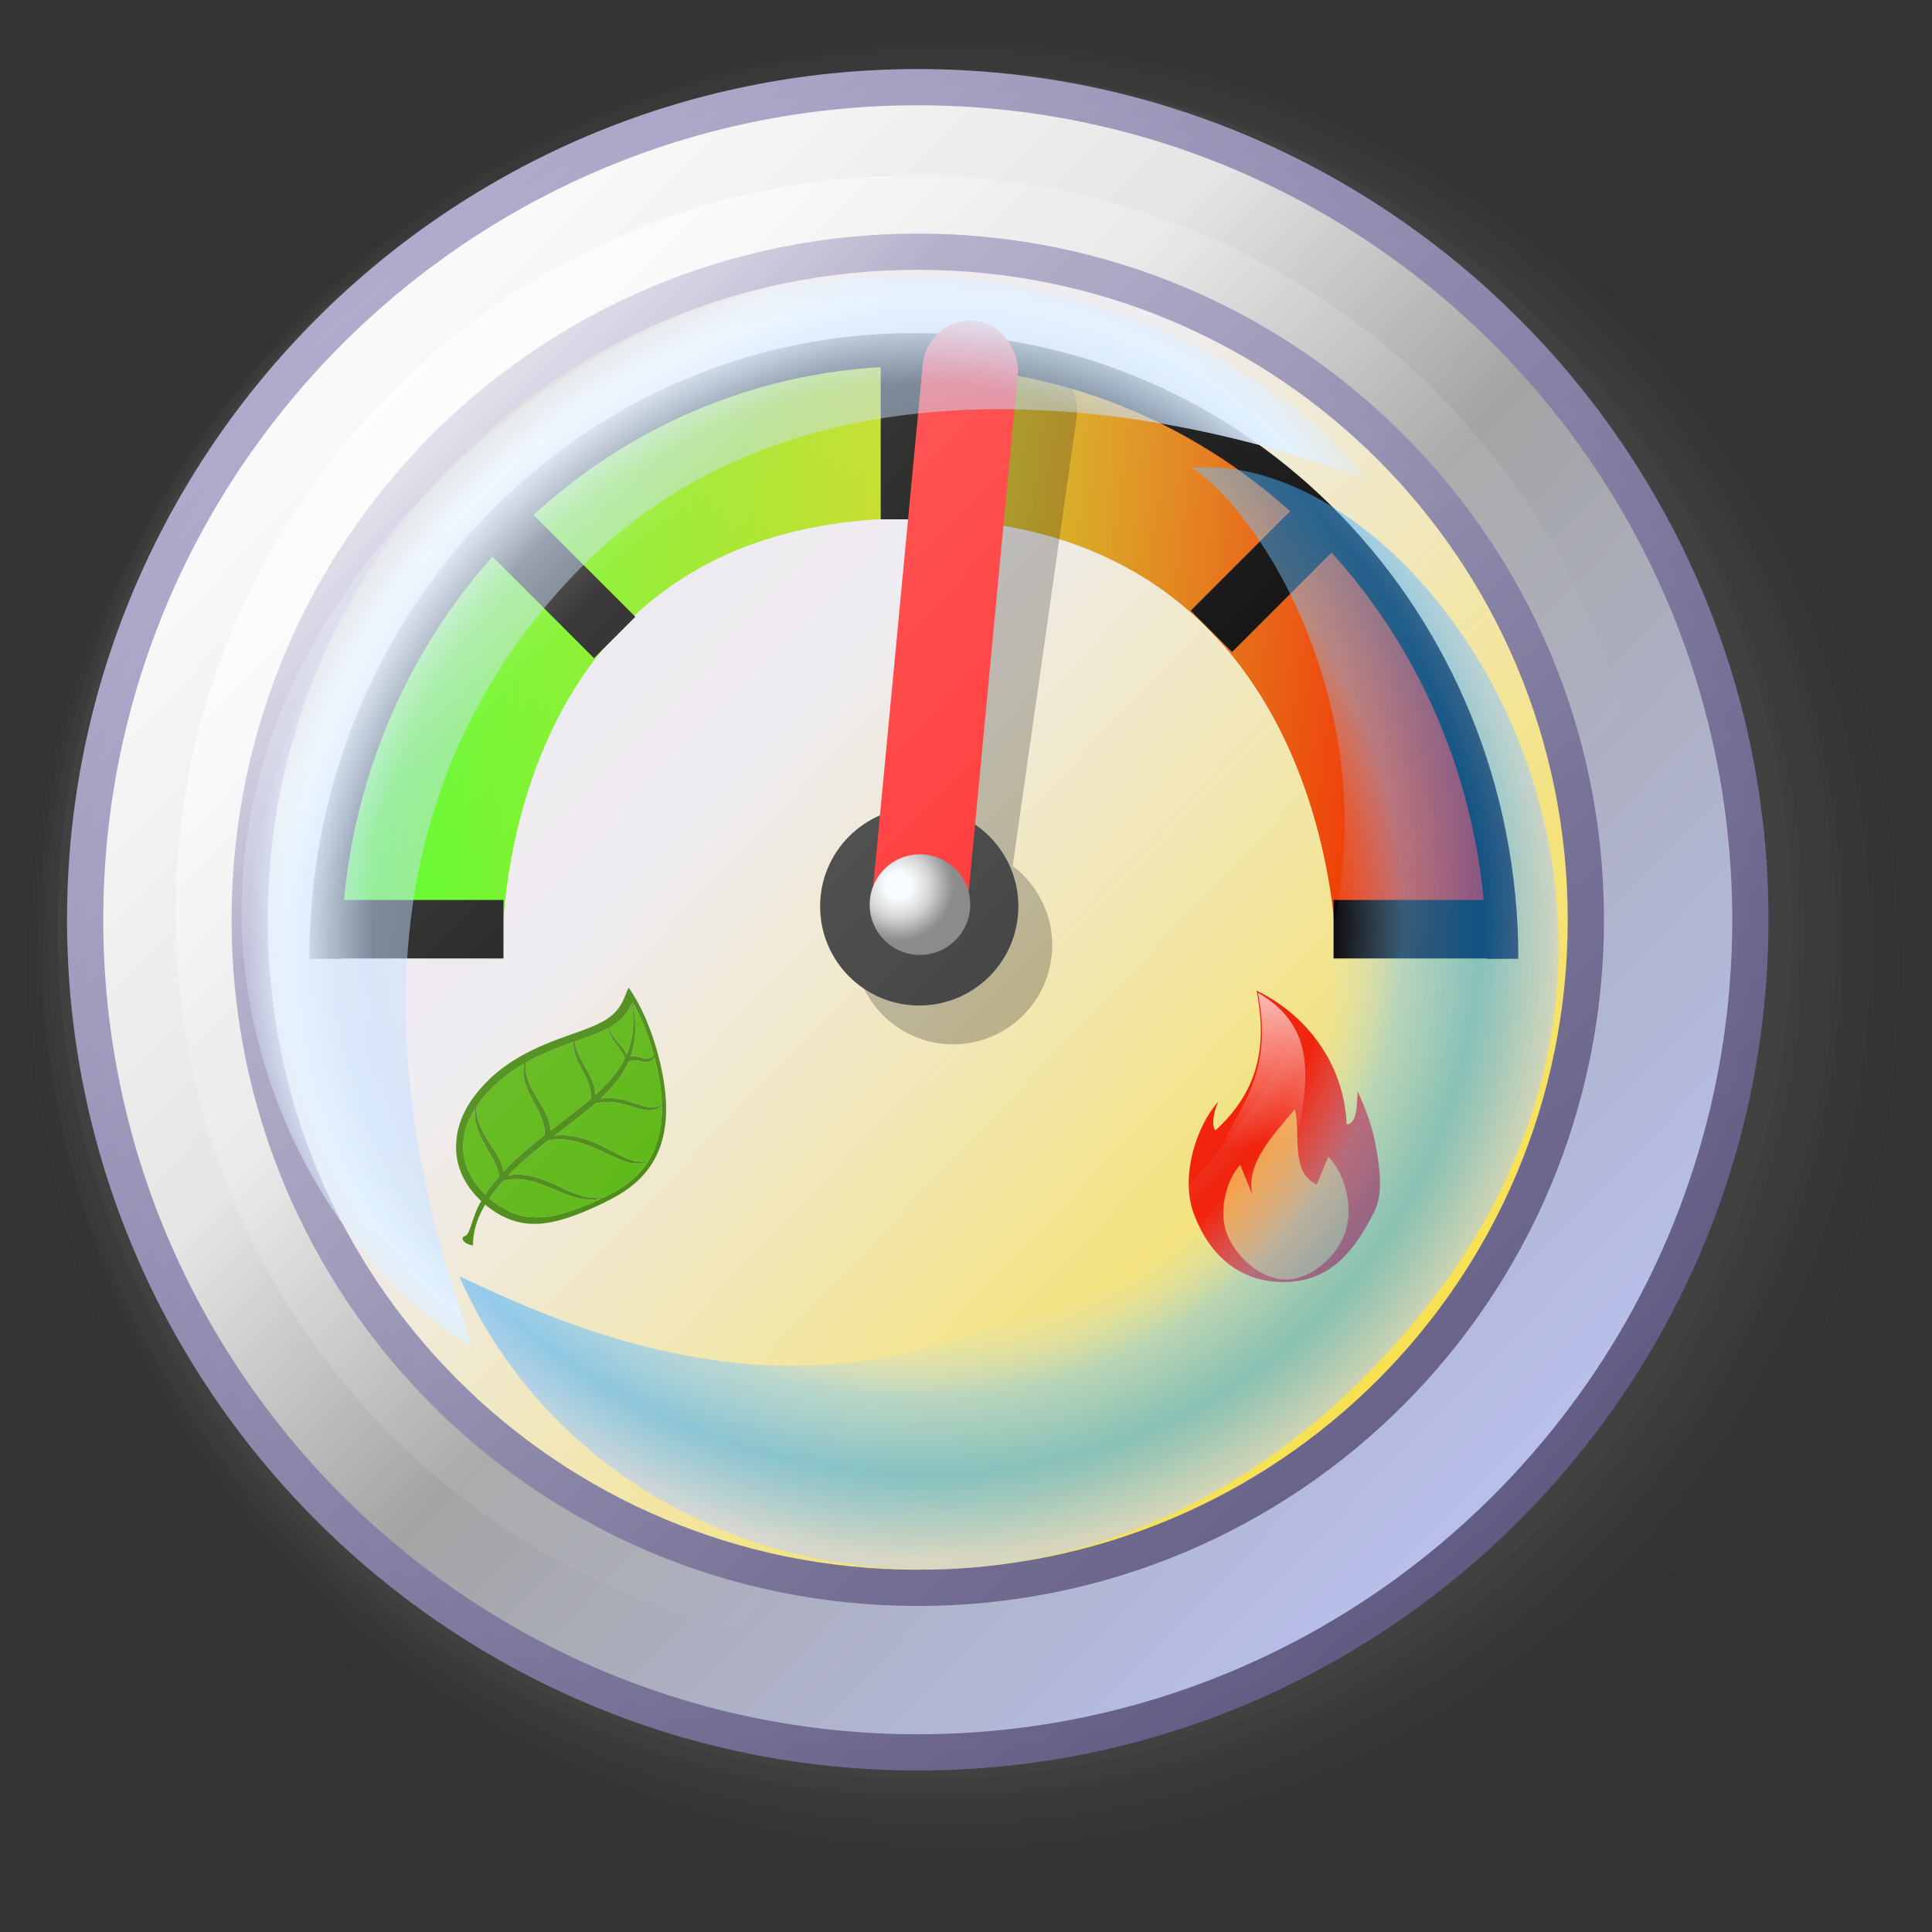 <?xml version="1.0" encoding="UTF-8" standalone="no"?>
<!-- Created with Inkscape (http://www.inkscape.org/) -->

<svg
   width="256mm"
   height="256mm"
   viewBox="0 0 256 256"
   version="1.1"
   id="svg1"
   inkscape:version="1.3.2 (091e20ef0f, 2023-11-25)"
   xml:space="preserve"
   sodipodi:docname="0-speedometer.svg"
   xmlns:inkscape="http://www.inkscape.org/namespaces/inkscape"
   xmlns:sodipodi="http://sodipodi.sourceforge.net/DTD/sodipodi-0.dtd"
   xmlns:xlink="http://www.w3.org/1999/xlink"
   xmlns="http://www.w3.org/2000/svg"
   xmlns:svg="http://www.w3.org/2000/svg"
   xmlns:rdf="http://www.w3.org/1999/02/22-rdf-syntax-ns#"
   xmlns:cc="http://creativecommons.org/ns#"
   xmlns:dc="http://purl.org/dc/elements/1.1/"><rect x="0" y="0" width="256" height="256" fill="#333333" stroke="none"/><defs
     id="defs1"><linearGradient
       id="linearGradient43"
       inkscape:collect="always"><stop
         style="stop-color:#b2adce;stop-opacity:0.996;"
         offset="0"
         id="stop44" /><stop
         style="stop-color:#5f5981;stop-opacity:1;"
         offset="1"
         id="stop45" /></linearGradient><linearGradient
       id="linearGradient41"
       inkscape:collect="always"><stop
         style="stop-color:#ffffff;stop-opacity:0.684;"
         offset="0"
         id="stop41" /><stop
         style="stop-color:#ffffff;stop-opacity:0.22;"
         offset="0.227"
         id="stop43" /><stop
         style="stop-color:#ffffff;stop-opacity:0;"
         offset="1"
         id="stop42" /></linearGradient><linearGradient
       id="linearGradient29"
       inkscape:collect="always"><stop
         style="stop-color:#eef7ff;stop-opacity:0.106;"
         offset="0"
         id="stop30" /><stop
         style="stop-color:#b8d7ff;stop-opacity:0.503;"
         offset="0.66"
         id="stop34" /><stop
         style="stop-color:#dff0ff;stop-opacity:1;"
         offset="0.776"
         id="stop32" /><stop
         style="stop-color:#d8ebff;stop-opacity:0.295;"
         offset="0.833"
         id="stop33" /><stop
         style="stop-color:#eef7ff;stop-opacity:0;"
         offset="1"
         id="stop31" /></linearGradient><linearGradient
       id="linearGradient25"
       inkscape:collect="always"><stop
         style="stop-color:#80e2ff;stop-opacity:1;"
         offset="0"
         id="stop25" /><stop
         style="stop-color:#c3e3ff;stop-opacity:0;"
         offset="0.653"
         id="stop27" /><stop
         style="stop-color:#72c3ff;stop-opacity:0.46;"
         offset="0.762"
         id="stop28" /><stop
         style="stop-color:#1ea1ff;stop-opacity:0.51;"
         offset="0.875"
         id="stop29" /><stop
         style="stop-color:#c0ceff;stop-opacity:0.563;"
         offset="1"
         id="stop26" /></linearGradient><linearGradient
       id="linearGradient14"
       inkscape:collect="always"><stop
         style="stop-color:#f8fdff;stop-opacity:1;"
         offset="0"
         id="stop14" /><stop
         style="stop-color:#f9fdff;stop-opacity:1;"
         offset="0.225"
         id="stop18" /><stop
         style="stop-color:#cfcfcf;stop-opacity:1;"
         offset="0.576"
         id="stop17" /><stop
         style="stop-color:#949494;stop-opacity:1;"
         offset="0.865"
         id="stop16" /><stop
         style="stop-color:#878787;stop-opacity:1;"
         offset="0.933"
         id="stop19" /><stop
         style="stop-color:#7f7f7f;stop-opacity:1;"
         offset="1"
         id="stop15" /></linearGradient><linearGradient
       id="linearGradient6"
       inkscape:collect="always"><stop
         style="stop-color:#2dff00;stop-opacity:0.996;"
         offset="0"
         id="stop6" /><stop
         style="stop-color:#c4d403;stop-opacity:0.996;"
         offset="0.5"
         id="stop13" /><stop
         style="stop-color:#ff0000;stop-opacity:1;"
         offset="1"
         id="stop7" /></linearGradient><linearGradient
       id="linearGradient8"
       inkscape:collect="always"><stop
         style="stop-color:#838383;stop-opacity:1;"
         offset="0"
         id="stop8" /><stop
         style="stop-color:#e8e5e9;stop-opacity:1;"
         offset="0.144"
         id="stop11" /><stop
         style="stop-color:#ece8ef;stop-opacity:1;"
         offset="0.337"
         id="stop10" /><stop
         style="stop-color:#f9e037;stop-opacity:1;"
         offset="1"
         id="stop9" /></linearGradient><linearGradient
       id="linearGradient3"
       inkscape:collect="always"><stop
         style="stop-color:#f9f9f9;stop-opacity:1"
         offset="0"
         id="stop3" /><stop
         style="stop-color:#e5e5e5;stop-opacity:1;"
         offset="0.295"
         id="stop12" /><stop
         style="stop-color:#a4a4a4;stop-opacity:1"
         offset="0.524"
         id="stop5" /><stop
         style="stop-color:#b8bfea;stop-opacity:1"
         offset="1"
         id="stop4" /></linearGradient><linearGradient
       inkscape:collect="always"
       xlink:href="#linearGradient3"
       id="linearGradient4"
       x1="40.416"
       y1="58.265"
       x2="191.04"
       y2="204.461"
       gradientUnits="userSpaceOnUse" /><linearGradient
       inkscape:collect="always"
       xlink:href="#linearGradient8"
       id="linearGradient9"
       x1="48.109"
       y1="51.583"
       x2="198.047"
       y2="194.572"
       gradientUnits="userSpaceOnUse" /><linearGradient
       inkscape:collect="always"
       xlink:href="#linearGradient6"
       id="linearGradient7"
       x1="43.278"
       y1="116.039"
       x2="199.76"
       y2="116.039"
       gradientUnits="userSpaceOnUse" /><radialGradient
       inkscape:collect="always"
       xlink:href="#linearGradient14"
       id="radialGradient15"
       cx="119.292"
       cy="117.621"
       fx="119.292"
       fy="117.621"
       r="6.662"
       gradientUnits="userSpaceOnUse"
       gradientTransform="matrix(1.115,0,0,1.115,-13.96,-13.761)" /><inkscape:path-effect
       effect="lattice2"
       gridpoint0="-112.469,-491.122"
       gridpoint1="559.643,-401.32"
       gridpoint2="-332.699,514.104"
       gridpoint3="559.643,514.104"
       gridpoint4="-205.831,-345.728"
       gridpoint5="336.558,-401.32"
       gridpoint6="-109.614,514.104"
       gridpoint7="336.558,514.104"
       gridpoint8x9="64.294,-375.662"
       gridpoint10x11="113.472,514.104"
       gridpoint12="-527.271,-283.648"
       gridpoint13="559.643,-172.464"
       gridpoint14="-332.699,285.248"
       gridpoint15="559.643,285.248"
       gridpoint16="-304.186,-37.76"
       gridpoint17="336.558,-172.464"
       gridpoint18="-109.614,285.248"
       gridpoint19="336.558,285.248"
       gridpoint20x21="181.893,-260.128"
       gridpoint22x23="113.472,285.248"
       gridpoint24x26="-332.699,56.392"
       gridpoint25x27="559.643,56.392"
       gridpoint28x30="-173.758,206.063"
       gridpoint29x31="336.558,56.392"
       gridpoint32x33x34x35="17.255,37.148"
       id="path-effect3"
       is_visible="true"
       lpeversion="1"
       horizontal_mirror="false"
       vertical_mirror="false"
       perimetral="false"
       live_update="true" /><linearGradient
       inkscape:collect="always"
       xlink:href="#linearGradient24"
       id="linearGradient366"
       x1="122.839"
       y1="108.227"
       x2="128.779"
       y2="183.308"
       gradientUnits="userSpaceOnUse" /><linearGradient
       id="linearGradient24"
       inkscape:collect="always"><stop
         style="stop-color:#ffffff;stop-opacity:0.701;"
         offset="0"
         id="stop365" /><stop
         style="stop-color:#ffffff;stop-opacity:0;"
         offset="1"
         id="stop366" /></linearGradient><radialGradient
       inkscape:collect="always"
       xlink:href="#linearGradient25"
       id="radialGradient26"
       cx="117.324"
       cy="117.538"
       fx="117.324"
       fy="117.538"
       r="67.053"
       gradientTransform="matrix(1.037,0.91,-0.852,0.97,95.854,-103.411)"
       gradientUnits="userSpaceOnUse" /><radialGradient
       inkscape:collect="always"
       xlink:href="#linearGradient29"
       id="radialGradient31"
       cx="111.854"
       cy="111.53"
       fx="111.854"
       fy="111.53"
       r="67.832"
       gradientTransform="matrix(0.909,0.953,-1.094,1.043,133.443,-108.7)"
       gradientUnits="userSpaceOnUse" /><linearGradient
       inkscape:collect="always"
       xlink:href="#linearGradient41"
       id="linearGradient42"
       x1="53.988"
       y1="58.265"
       x2="157.154"
       y2="158.224"
       gradientUnits="userSpaceOnUse" /><linearGradient
       inkscape:collect="always"
       xlink:href="#linearGradient43"
       id="linearGradient45"
       x1="36.475"
       y1="43.256"
       x2="197.668"
       y2="212.589"
       gradientUnits="userSpaceOnUse" /></defs><sodipodi:namedview
     id="base"
     pagecolor="#ffffff"
     bordercolor="#000000"
     borderopacity="0.3"
     inkscape:pageopacity="0.0"
     inkscape:pageshadow="2"
     inkscape:zoom="0.98994949"
     inkscape:cx="505.07627"
     inkscape:cy="476.792"
     inkscape:document-units="mm"
     inkscape:showpageshadow="2"
     inkscape:pagecheckerboard="0"
     inkscape:deskcolor="#d1d1d1"
     inkscape:current-layer="svg1"
     showguides="true" /><g
     id="path1"
     style="display:inline"><g
       id="g37"
       inkscape:label="shadow"><ellipse
         style="fill:#4b4b4b;fill-opacity:0.113;stroke:none;stroke-width:0.793;stroke-linecap:round;stroke-linejoin:round;stroke-dasharray:none;stroke-opacity:0.996"
         id="path34"
         cx="127.756"
         cy="127.945"
         rx="123.865"
         ry="122.856" /><ellipse
         style="fill:#4b4b4b;fill-opacity:0.113;stroke:none;stroke-width:0.773;stroke-linecap:round;stroke-linejoin:round;stroke-dasharray:none;stroke-opacity:0.996"
         id="ellipse37"
         cx="126.82"
         cy="125.24"
         rx="121.059"
         ry="119.414" /><ellipse
         style="fill:#4b4b4b;fill-opacity:0.113;stroke:none;stroke-width:0.76;stroke-linecap:round;stroke-linejoin:round;stroke-dasharray:none;stroke-opacity:0.996"
         id="ellipse38"
         cx="125.217"
         cy="124.138"
         rx="118.921"
         ry="117.308" /><ellipse
         style="fill:#4b4b4b;fill-opacity:0.113;stroke:none;stroke-width:0.744;stroke-linecap:round;stroke-linejoin:round;stroke-dasharray:none;stroke-opacity:0.996"
         id="ellipse39"
         cx="124.281"
         cy="123.862"
         rx="119.055"
         ry="114.645" /><ellipse
         style="fill:#4b4b4b;fill-opacity:0.113;stroke:none;stroke-width:0.74;stroke-linecap:round;stroke-linejoin:round;stroke-dasharray:none;stroke-opacity:0.996"
         id="ellipse40"
         cx="123.346"
         cy="123.594"
         rx="115.714"
         ry="114.377" /><ellipse
         style="fill:#4b4b4b;fill-opacity:0.282;stroke:none;stroke-width:0.734;stroke-linecap:round;stroke-linejoin:round;stroke-dasharray:none;stroke-opacity:0.996"
         id="ellipse41"
         cx="122.59"
         cy="122.46"
         rx="114.958"
         ry="113.243" /></g><path
       style="color:#000000;fill:url(#linearGradient9);fill-opacity:1;stroke-linecap:round;stroke-linejoin:round;-inkscape-stroke:none"
       d="M 221.032,121.875 A 99.424,99.424 0 0 1 121.608,221.299 99.424,99.424 0 0 1 22.183,121.875 99.424,99.424 0 0 1 121.608,22.451 99.424,99.424 0 0 1 221.032,121.875 Z"
       id="path5" /><g
       id="g5"><path
         id="rect6"
         style="fill:url(#linearGradient7);stroke-width:0.8;stroke-linecap:round;stroke-linejoin:round;stroke-opacity:0.996"
         d="m 41.199,126.622 c 0,0 9.071,-80.131 80.509,-80.131 71.438,0 78.43,80.131 78.43,80.131 l -23.057,10e-6 c 0,0 0,-57.941 -56.129,-57.941 -56.129,0 -54.429,58.036 -54.429,58.036 z"
         sodipodi:nodetypes="czcczcc" /><path
         id="path1-7"
         style="color:#000000;fill:#000000;fill-opacity:0.996;stroke-width:0.896;stroke-linecap:round;stroke-linejoin:round;-inkscape-stroke:none"
         d="m 121.086,44.137 c -44.32,0 -80.1,37.034 -80.1,82.906 h 4.229 c 10e-7,-43.521 33.823,-78.529 75.871,-78.529 42.048,2e-6 75.872,35.008 75.872,78.529 h 4.229 c 0,-45.873 -35.781,-82.906 -80.101,-82.906 z"
         sodipodi:nodetypes="sccsccs" /><rect
         style="fill:#000000;fill-opacity:0.996;stroke:none;stroke-width:0.8;stroke-linecap:round;stroke-linejoin:round;stroke-dasharray:none;stroke-opacity:0.996"
         id="rect1"
         width="23.057"
         height="7.749"
         x="43.656"
         y="119.251" /><rect
         style="fill:#000000;fill-opacity:0.996;stroke:none;stroke-width:0.8;stroke-linecap:round;stroke-linejoin:round;stroke-dasharray:none;stroke-opacity:0.996"
         id="rect2"
         width="23.057"
         height="7.749"
         x="176.704"
         y="119.251" /><rect
         style="fill:#000000;fill-opacity:0.996;stroke:none;stroke-width:0.77;stroke-linecap:round;stroke-linejoin:round;stroke-dasharray:none;stroke-opacity:0.996"
         id="rect3"
         width="23.36"
         height="7.749"
         x="-68.812"
         y="116.7"
         transform="rotate(-90)" /><rect
         style="fill:#000000;fill-opacity:0.996;stroke:none;stroke-width:0.77;stroke-linecap:round;stroke-linejoin:round;stroke-dasharray:none;stroke-opacity:0.996"
         id="rect4"
         width="21.356"
         height="7.749"
         x="-117.318"
         y="-6.012"
         transform="rotate(-135)" /><rect
         style="fill:#000000;fill-opacity:0.996;stroke:none;stroke-width:0.77;stroke-linecap:round;stroke-linejoin:round;stroke-dasharray:none;stroke-opacity:0.996"
         id="rect5"
         width="21.545"
         height="7.749"
         x="54.347"
         y="168.782"
         transform="rotate(-45)" /></g><g
       id="g20"><path
         id="rect20"
         style="fill:#000000;fill-opacity:0.249;stroke:none;stroke-width:0.8;stroke-linecap:round;stroke-linejoin:round;stroke-dasharray:none;stroke-opacity:0.996"
         inkscape:transform-center-y="-35.701176"
         d="m 137.3,48.065 c -3.472,-0.495 -6.673,1.943 -7.175,5.468 l -8.481,59.46 a 13.135,13.135 0 0 0 -8.355,10.395 13.135,13.135 0 0 0 11.148,14.858 13.135,13.135 0 0 0 14.858,-11.149 13.135,13.135 0 0 0 -5.111,-12.35 l 8.476,-59.425 c 0.503,-3.524 -1.888,-6.76 -5.36,-7.256 z"
         inkscape:label="shadow"
         inkscape:transform-center-x="-2.1705195" /><circle
         style="display:inline;fill:#373737;fill-opacity:1;stroke:none;stroke-width:0.818;stroke-linecap:round;stroke-linejoin:round;stroke-dasharray:none;stroke-opacity:0.996"
         id="path13"
         cx="121.803"
         cy="120.102"
         r="13.135" /><rect
         style="display:inline;fill:#ff2b2b;fill-opacity:1;stroke:none;stroke-width:0.8;stroke-linecap:round;stroke-linejoin:round;stroke-dasharray:none;stroke-opacity:0.996"
         id="rect19"
         width="12.662"
         height="83.911"
         x="126.287"
         y="30.094"
         ry="6.426"
         inkscape:transform-center-y="-35.93514"
         inkscape:label="finger"
         transform="rotate(5.423)"
         inkscape:transform-center-x="-3.4116524" /><circle
         style="fill:url(#radialGradient15);fill-opacity:1;stroke:none;stroke-width:0.8;stroke-linecap:round;stroke-linejoin:round;stroke-dasharray:none;stroke-opacity:0.996"
         id="path14"
         cx="121.897"
         cy="119.866"
         r="6.662" /><g
         id="g1"
         transform="matrix(-0.034,0,0,0.034,79.456,147.543)"><path
           style="display:inline;fill:#4eb100"
           d="m 493.077,513.193 c 0.01,-0.584 0.066,-0.792 0.126,-0.462 0.059,0.33 0.052,0.809 -0.017,1.063 -0.069,0.254 -0.118,-0.016 -0.108,-0.601 0,0 -3.4e-4,0 -3.4e-4,0 z m 0.669,0.748 c 0.192,-0.077 0.42,-0.067 0.507,0.021 0.087,0.088 -0.07,0.151 -0.349,0.14 -0.308,-0.013 -0.37,-0.076 -0.158,-0.16 0,-10e-6 0,-2e-5 0,-2e-5 m 2.103,-0.26 c 0.183,-0.074 0.48,-0.074 0.661,0 0.181,0.074 0.032,0.134 -0.332,0.134 -0.364,0 -0.512,-0.06 -0.329,-0.134 z m 3.462,-0.537 c 0.192,-0.077 0.42,-0.067 0.507,0.021 0.087,0.088 -0.07,0.151 -0.349,0.14 -0.308,-0.013 -0.37,-0.076 -0.158,-0.16 0,-10e-6 0,-10e-6 0,-2e-5 z m 24.991,-10.268 c 3.7e-4,-0.055 0.21,-0.264 0.465,-0.464 0.421,-0.33 0.43,-0.321 0.099,0.1 -0.348,0.442 -0.566,0.582 -0.564,0.364 z m -31.1,-2.306 c 0.005,-0.949 0.055,-1.34 0.111,-0.864 0.056,0.475 0.052,1.252 -0.01,1.728 -0.062,0.476 -0.107,0.085 -0.102,-0.864 z m 32.427,1.245 c 3.6e-4,-0.055 0.21,-0.264 0.465,-0.464 0.421,-0.33 0.43,-0.32 0.099,0.1 -0.348,0.442 -0.566,0.582 -0.564,0.364 z m -32.69,-6.828 c 0.002,-0.512 0.057,-0.721 0.123,-0.465 0.066,0.256 0.064,0.675 -0.003,0.931 -0.068,0.256 -0.121,0.046 -0.119,-0.465 z m -0.264,-3.856 c 0.006,-0.439 0.066,-0.586 0.132,-0.327 0.067,0.259 0.062,0.618 -0.011,0.798 -0.073,0.18 -0.127,-0.032 -0.121,-0.471 0,0 1.9e-4,0 1.9e-4,0 z m -0.261,-3.192 c 0.005,-0.439 0.065,-0.586 0.132,-0.327 0.067,0.259 0.062,0.618 -0.01,0.798 -0.073,0.18 -0.127,-0.032 -0.122,-0.471 0,0 2e-4,0 2e-4,0 z m -0.275,-2.527 c -2e-4,-0.366 0.06,-0.515 0.133,-0.332 0.074,0.183 0.074,0.482 3.6e-4,0.665 -0.073,0.183 -0.134,0.033 -0.134,-0.333 z m -0.289,-2.55 c 0.012,-0.31 0.075,-0.373 0.16,-0.161 0.077,0.192 0.068,0.422 -0.02,0.51 -0.088,0.088 -0.151,-0.069 -0.14,-0.349 0,0 10e-6,0 10e-6,0 z M 491.6,480.623 c -9.3e-4,-0.366 0.059,-0.516 0.133,-0.333 0.074,0.183 0.075,0.482 0.002,0.665 -0.073,0.183 -0.134,0.033 -0.135,-0.333 z m 39.353,-0.136 c -0.327,-0.422 -0.318,-0.431 0.1,-0.1 0.439,0.348 0.578,0.566 0.361,0.566 -0.055,-1.4e-4 -0.262,-0.21 -0.46,-0.466 z m -39.646,-2.149 c 0.012,-0.31 0.074,-0.373 0.16,-0.161 0.077,0.192 0.069,0.422 -0.019,0.51 -0.088,0.088 -0.151,-0.069 -0.141,-0.349 0,0 1e-5,0 1e-5,0 z m -0.273,-1.863 c 0.011,-0.31 0.074,-0.373 0.16,-0.161 0.077,0.192 0.069,0.422 -0.019,0.51 -0.088,0.088 -0.151,-0.069 -0.141,-0.349 0,0 10e-6,0 10e-6,0 z m -0.274,-1.864 c 0.011,-0.31 0.074,-0.373 0.16,-0.161 0.078,0.192 0.069,0.422 -0.018,0.51 -0.088,0.088 -0.151,-0.069 -0.141,-0.35 0,0 1e-5,0 1e-5,0 z m 27.559,-1.264 c -0.642,-0.66 -1.109,-1.199 -1.036,-1.199 0.073,1.8e-4 0.658,0.54 1.3,1.2 0.642,0.66 1.108,1.199 1.035,1.199 -0.073,-1.8e-4 -0.657,-0.54 -1.299,-1.199 z m -27.835,-0.6 c 0.011,-0.31 0.074,-0.373 0.16,-0.161 0.078,0.192 0.07,0.422 -0.018,0.51 -0.088,0.088 -0.152,-0.069 -0.142,-0.35 0,0 10e-6,0 10e-6,0 z m -234.253,-42.522 c 1.639,-0.076 4.336,-0.125 6.001,-0.11 1.67,0.016 0.315,0.077 -2.979,0.137 -3.295,0.06 -4.664,0.048 -3.022,-0.028 z m -9.966,-0.062 c 0.327,-0.068 0.892,-0.078 1.254,-0.024 0.362,0.055 0.094,0.11 -0.596,0.123 -0.69,0.013 -0.986,-0.032 -0.658,-0.099 z m 24.566,-0.451 c 0.33,-0.068 0.897,-0.078 1.258,-0.022 0.362,0.056 0.091,0.111 -0.601,0.123 -0.692,0.012 -0.988,-0.033 -0.658,-0.101 z m -29.235,0.287 c 0.249,-0.07 0.688,-0.078 0.975,-0.019 0.287,0.059 0.082,0.116 -0.454,0.126 -0.536,0.01 -0.771,-0.038 -0.521,-0.108 z m 34.066,-0.628 c 0.253,-0.07 0.694,-0.078 0.98,-0.017 0.286,0.06 0.078,0.117 -0.461,0.127 -0.539,0.01 -0.772,-0.04 -0.519,-0.11 z m -38.039,0.447 c 0.249,-0.069 0.687,-0.078 0.974,-0.019 0.287,0.059 0.083,0.116 -0.453,0.126 -0.536,0.01 -0.77,-0.038 -0.522,-0.107 z m 41.9,-0.776 c 0.256,-0.07 0.636,-0.073 0.843,-0.005 0.207,0.068 -0.003,0.125 -0.466,0.128 -0.463,0.003 -0.633,-0.052 -0.376,-0.123 0,0 -4e-5,-1.9e-4 -4e-5,-1.9e-4 z m -45.175,0.59 c 0.17,-0.074 0.483,-0.081 0.696,-0.013 0.212,0.067 0.073,0.128 -0.309,0.135 -0.383,0.007 -0.556,-0.047 -0.386,-0.122 z m 48.611,-0.902 c 0.175,-0.075 0.491,-0.081 0.701,-0.012 0.21,0.069 0.066,0.13 -0.319,0.137 -0.385,0.007 -0.557,-0.049 -0.382,-0.125 z m -51.47,0.702 c 0.17,-0.074 0.483,-0.081 0.696,-0.014 0.213,0.067 0.074,0.128 -0.309,0.135 -0.382,0.007 -0.556,-0.047 -0.387,-0.122 z m 53.931,-1.005 c 0.176,-0.075 0.491,-0.081 0.701,-0.012 0.21,0.069 0.066,0.13 -0.319,0.137 -0.386,0.007 -0.557,-0.05 -0.382,-0.125 z m -56.496,0.794 c 0.178,-0.077 0.421,-0.073 0.539,0.01 0.118,0.083 -0.028,0.146 -0.324,0.141 -0.328,-0.006 -0.412,-0.065 -0.215,-0.15 0,0 0,-10e-6 0,-10e-6 z m 59.24,-1.102 c 0.176,-0.075 0.492,-0.081 0.702,-0.012 0.21,0.069 0.066,0.13 -0.32,0.137 -0.386,0.007 -0.557,-0.05 -0.381,-0.125 z m -61.837,0.903 c 0.169,-0.074 0.482,-0.081 0.695,-0.014 0.213,0.067 0.074,0.128 -0.308,0.135 -0.382,0.008 -0.557,-0.047 -0.387,-0.121 z m 64.318,-1.213 c 0.185,-0.079 0.43,-0.073 0.543,0.011 0.113,0.085 -0.038,0.149 -0.337,0.143 -0.33,-0.007 -0.411,-0.067 -0.206,-0.154 0,0 -10e-6,-2e-5 -10e-6,-2e-5 z m -66.328,0.992 c 0.178,-0.077 0.42,-0.073 0.539,0.009 0.119,0.083 -0.027,0.146 -0.323,0.141 -0.328,-0.006 -0.412,-0.065 -0.216,-0.15 0,0 0,-1e-5 0,-1e-5 z m 68.234,-1.286 c 0.185,-0.079 0.43,-0.073 0.543,0.011 0.113,0.085 -0.039,0.149 -0.337,0.143 -0.33,-0.007 -0.411,-0.067 -0.206,-0.154 0,0 -1e-5,-10e-6 -1e-5,-10e-6 z m -70.538,1.077 c 0.177,-0.077 0.42,-0.073 0.539,0.009 0.119,0.083 -0.026,0.146 -0.323,0.141 -0.328,-0.006 -0.412,-0.065 -0.216,-0.15 0,0 0,-10e-6 0,-10e-6 z m 72.726,-1.376 c 0.186,-0.079 0.43,-0.074 0.543,0.011 0.113,0.085 -0.039,0.149 -0.338,0.143 -0.33,-0.007 -0.411,-0.067 -0.206,-0.154 0,0 0,0 0,0 z m 1.908,-0.294 c 0.186,-0.079 0.431,-0.074 0.544,0.011 0.113,0.085 -0.039,0.149 -0.338,0.143 -0.33,-0.007 -0.411,-0.068 -0.205,-0.154 0,-10e-6 0,-10e-6 0,-2e-5 z m -78.409,1.236 c 0.177,-0.077 0.42,-0.073 0.539,0.009 0.119,0.082 -0.026,0.146 -0.322,0.141 -0.328,-0.006 -0.413,-0.064 -0.217,-0.15 0,-10e-6 0,-10e-6 0,-10e-6 z m 81.948,-1.82 c 0.186,-0.079 0.431,-0.074 0.544,0.011 0.113,0.085 -0.04,0.149 -0.339,0.143 -0.331,-0.007 -0.411,-0.068 -0.205,-0.155 z m -85.725,1.387 c 0.177,-0.077 0.419,-0.073 0.539,0.009 0.12,0.082 -0.025,0.145 -0.321,0.14 -0.328,-0.005 -0.413,-0.064 -0.218,-0.149 0,0 -1e-5,-1e-5 -1e-5,-1e-5 z m 87.356,-1.677 c 0.187,-0.079 0.431,-0.074 0.544,0.011 0.113,0.085 -0.04,0.15 -0.339,0.143 -0.331,-0.007 -0.411,-0.068 -0.205,-0.155 0,0 -10e-6,-2e-5 -10e-6,-2e-5 z m 3.265,-0.579 c 0.187,-0.079 0.432,-0.074 0.545,0.011 0.112,0.085 -0.041,0.15 -0.34,0.143 -0.331,-0.007 -0.411,-0.068 -0.205,-0.155 0,0 0,-1e-5 0,-1e-5 z m -61.332,-20.752 c -15.105,-0.142 -29.06,-1.042 -42.822,-2.726 -23.31,-2.854 -59.711,-12.268 -92.469,-23.232 C 71.89,366.519 39.979,353.722 -0.767,334.619 c -6.744,-3.162 -6.239,-2.867 -4.387,-2.544 40.629,7.096 77.828,3.469 124.238,-13.009 19.105,-6.783 29.052,-11.286 66.755,-27.018 35.743,-14.914 57.07,-22.117 75.325,-27.001 33.233,-8.893 61.348,-11.436 87.017,-8.274 8.873,1.093 16.943,2.813 25.277,5.392 1.091,0.338 3.266,1.014 3.266,1.014 0.604,0.688 1.809,2.064 1.809,2.064 1.33,1.521 5.039,5.766 9.634,11.152 8.414,9.862 18.068,21.925 26.972,33.777 8.4,11.181 14.585,20.137 14.475,20.424 -0.211,0.55 -11.835,10.178 -17.946,14.894 -6.401,4.941 -9.139,6.935 -14.576,10.543 -26.86,17.827 -55.792,31.682 -84.989,40.263 -10.729,3.153 -25.752,5.701 -42.398,7.23 -5.587,0.513 -21.355,1.234 -25.953,1.191 z m 190.291,-39.807 c -0.005,-0.056 0.21,-0.268 0.478,-0.473 0.442,-0.337 0.452,-0.327 0.121,0.101 -0.348,0.449 -0.579,0.593 -0.598,0.372 z m 1.389,-1.082 c -0.005,-0.056 0.21,-0.268 0.479,-0.472 0.442,-0.337 0.453,-0.327 0.121,0.101 -0.349,0.449 -0.58,0.593 -0.599,0.372 z m 4.864,-3.951 c 0.272,-0.297 0.561,-0.54 0.643,-0.54 0.082,-3.5e-4 -0.074,0.242 -0.346,0.539 -0.272,0.297 -0.561,0.54 -0.642,0.54 -0.082,3.8e-4 0.074,-0.242 0.345,-0.539 z m 1.539,-1.182 c -0.004,-0.056 0.213,-0.268 0.483,-0.472 0.445,-0.336 0.456,-0.326 0.12,0.101 -0.353,0.449 -0.585,0.592 -0.603,0.371 z m 2.089,-1.787 c 0.273,-0.296 0.563,-0.539 0.645,-0.539 0.082,-2.8e-4 -0.075,0.242 -0.348,0.538 -0.273,0.296 -0.563,0.539 -0.645,0.539 -0.082,3e-4 0.075,-0.242 0.348,-0.538 z m -422.068,9.219 c -0.569,-0.352 -0.566,-0.361 0.044,-0.092 0.37,0.163 0.698,0.336 0.729,0.384 0.123,0.191 -0.175,0.078 -0.773,-0.292 0,0 -5e-6,0 -5e-6,0 z m -4.285,-1.949 c -0.57,-0.351 -0.567,-0.36 0.043,-0.092 0.37,0.163 0.699,0.335 0.73,0.383 0.124,0.191 -0.174,0.078 -0.773,-0.291 z m -1.934,-0.863 c -0.57,-0.351 -0.567,-0.36 0.043,-0.092 0.641,0.281 0.906,0.465 0.687,0.475 -0.055,0.003 -0.384,-0.17 -0.73,-0.383 0,0 1e-6,0 1e-6,0 z m -2.352,-1.081 c -0.571,-0.351 -0.568,-0.36 0.043,-0.092 0.37,0.162 0.699,0.335 0.73,0.383 0.125,0.19 -0.174,0.078 -0.773,-0.291 0,0 5e-6,-10e-6 5e-6,-10e-6 z m -2.352,-1.08 c -0.571,-0.35 -0.568,-0.359 0.043,-0.092 0.641,0.281 0.906,0.464 0.688,0.474 -0.055,0.003 -0.384,-0.169 -0.73,-0.382 0,0 -5e-6,0 -5e-6,0 z m -2.352,-1.079 c -0.571,-0.35 -0.568,-0.359 0.042,-0.092 0.37,0.162 0.699,0.334 0.731,0.382 0.126,0.19 -0.173,0.078 -0.773,-0.29 0,0 8e-7,10e-6 8e-7,10e-6 z m -2.969,-1.405 c -0.283,-0.165 -0.848,-0.494 -0.848,-0.494 0.296,0.137 0.887,0.411 0.887,0.411 0.488,0.226 0.91,0.446 0.939,0.49 0.123,0.185 -0.181,0.058 -0.978,-0.406 z M 464.158,338.9 c 1.236,-1.179 2.318,-2.142 2.4,-2.142 0.082,2.7e-4 -0.865,0.964 -2.102,2.142 -1.236,1.179 -2.313,2.144 -2.395,2.144 -0.082,-1.4e-4 0.86,-0.966 2.097,-2.144 z M 2.843,357.38 c -0.283,-0.165 -0.849,-0.494 -0.849,-0.494 0.296,0.137 0.886,0.41 0.886,0.41 0.833,0.385 1.113,0.563 0.902,0.573 -0.05,0.002 -0.473,-0.218 -0.939,-0.49 z m -3.186,-1.509 c -0.283,-0.164 -0.849,-0.493 -0.849,-0.493 0.295,0.137 0.886,0.41 0.886,0.41 0.487,0.225 0.91,0.445 0.939,0.489 0.124,0.184 -0.18,0.058 -0.977,-0.405 z m -3.602,-1.725 c -0.283,-0.164 -0.849,-0.493 -0.849,-0.493 0.295,0.136 0.886,0.409 0.886,0.409 0.833,0.384 1.112,0.562 0.902,0.572 -0.05,0.002 -0.472,-0.217 -0.939,-0.488 z m -3.601,-1.722 c -0.283,-0.164 -0.849,-0.492 -0.849,-0.492 0.295,0.136 0.885,0.408 0.885,0.408 0.832,0.384 1.112,0.561 0.902,0.571 -0.05,0.002 -0.472,-0.217 -0.939,-0.488 z M 470.667,332.478 c 0.61,-0.588 1.177,-1.068 1.259,-1.068 0.082,4.4e-4 -0.351,0.481 -0.961,1.069 -0.61,0.588 -1.176,1.069 -1.258,1.068 -0.082,-3.7e-4 0.35,-0.482 0.96,-1.07 z M -11.76,350.378 c -0.495,-0.272 -1.485,-0.815 -1.485,-0.815 0.506,0.247 1.517,0.742 1.517,0.742 0.834,0.408 1.538,0.774 1.564,0.812 0.119,0.175 -0.214,0.021 -1.596,-0.738 z M 474.214,328.873 c 0.367,-0.367 0.735,-0.667 0.817,-0.666 0.082,5.4e-4 -0.152,0.301 -0.519,0.668 -0.367,0.367 -0.735,0.667 -0.817,0.666 -0.082,-4.9e-4 0.151,-0.301 0.519,-0.668 z m -491.238,18.922 c -0.495,-0.272 -1.484,-0.814 -1.484,-0.814 0.505,0.247 1.515,0.741 1.515,0.741 1.41,0.69 1.73,0.874 1.532,0.884 -0.043,0.002 -0.747,-0.363 -1.563,-0.811 z M 476.771,326.206 c 0.368,-0.366 0.736,-0.666 0.818,-0.665 0.082,6.3e-4 -0.152,0.301 -0.521,0.667 -0.368,0.366 -0.736,0.666 -0.818,0.665 -0.082,-5.8e-4 0.152,-0.301 0.52,-0.667 z m -499.879,18.578 c -0.773,-0.415 -2.319,-1.244 -2.319,-1.244 0.782,0.392 2.347,1.176 2.347,1.176 2.182,1.093 2.557,1.301 2.365,1.31 -0.04,0.002 -1.118,-0.557 -2.393,-1.241 z M 478.904,323.94 c 0.284,-0.293 0.583,-0.532 0.665,-0.531 0.082,7e-4 -0.083,0.241 -0.367,0.534 -0.284,0.293 -0.583,0.532 -0.664,0.531 -0.082,-6.5e-4 0.083,-0.241 0.367,-0.534 z m 1.707,-1.864 c 0.284,-0.293 0.583,-0.531 0.665,-0.531 0.082,7.6e-4 -0.084,0.241 -0.368,0.533 -0.284,0.293 -0.583,0.532 -0.665,0.531 -0.082,-7.2e-4 0.083,-0.241 0.367,-0.534 z m 1.567,-1.697 c -0.002,-0.056 0.224,-0.265 0.502,-0.465 0.459,-0.329 0.469,-0.319 0.116,0.102 -0.371,0.443 -0.609,0.583 -0.618,0.362 z m -522.96,15.365 c -3.39,-1.778 -10.14,-5.332 -10.14,-5.332 3.379,1.757 10.165,5.27 10.165,5.27 9.471,4.898 10.412,5.385 10.23,5.394 -0.036,0.002 -4.663,-2.399 -10.255,-5.332 z m 524.384,-16.96 c -0.002,-0.056 0.224,-0.265 0.502,-0.464 0.459,-0.329 0.469,-0.319 0.116,0.103 -0.371,0.443 -0.61,0.583 -0.618,0.362 z m 1.425,-1.595 c -0.002,-0.056 0.224,-0.265 0.503,-0.464 0.459,-0.329 0.47,-0.319 0.116,0.103 -0.372,0.443 -0.61,0.582 -0.619,0.361 z M 440.957,308.289 c -14.296,-20.765 -30.844,-41.983 -46.477,-59.933 -1.097,-1.26 -3.303,-3.778 -3.303,-3.778 0.159,-0.95 0.479,-2.851 0.479,-2.851 2.108,-12.465 7.361,-28.656 15.36,-45.955 4.36,-9.43 9.801,-20.256 21.39,-40.851 5.892,-10.471 12.558,-22.066 14.687,-25.824 13.321,-23.514 22.833,-42.262 29.789,-60.103 6.869,-17.616 10.917,-33.595 13.109,-50.314 0.789,-6.019 1.051,-26.407 0.42,-32.297 -0.228,-2.13 -0.351,-3.917 -0.276,-3.971 0.226,-0.161 10.539,17.516 13.861,23.827 9.86,18.735 18.304,39.558 23.169,56.416 3.824,13.25 6.916,32.784 8.089,50.439 0.434,6.528 0.49,23.677 0.104,30.123 -0.972,16.185 -3.693,34.401 -6.822,45.475 -6.961,24.637 -19.389,50.923 -35.3,75.103 -8.781,13.346 -15.6,22.182 -26.043,33.826 -5.284,5.892 -16.464,17.597 -17.106,17.8 -0.119,0.037 -2.402,-3.172 -5.129,-7.132 0,0 -3.4e-4,10e-6 -3.4e-4,10e-6 z m 46.635,5.977 c -0.002,-0.056 0.224,-0.264 0.503,-0.463 0.459,-0.328 0.47,-0.318 0.116,0.103 -0.372,0.442 -0.611,0.582 -0.619,0.361 z M 16.585,329.284 c -11.122,0.286 -29.037,-0.713 -31.921,-1.709 -0.748,-0.258 -9.282,-4.537 -18.358,-9.181 -9.319,-4.769 -18.437,-9.536 -21.812,-11.419 -23.434,-13.074 -39.924,-23.816 -58.251,-38.278 -27.773,-21.916 -53.765,-48.614 -74.22,-80.208 -0.398,-0.615 -1.189,-1.847 -1.189,-1.847 0.309,0.124 0.928,0.372 0.928,0.372 10.49,4.185 22.136,6.848 33.157,7.65 7.974,0.58 11.222,0.508 21.788,-0.601 6.397,-0.672 11.901,-1.424 13.985,-1.868 19.662,-4.195 38.344,-11.154 65.061,-23.51 6.611,-3.057 10.282,-4.763 17.031,-7.996 4.017,-1.924 16.447,-7.941 27.542,-13.137 17.453,-8.173 31.605,-14.289 42.053,-18.548 10.73,-4.374 19.449,-7.575 28.279,-10.543 39.872,-13.404 75.144,-18.848 108.015,-17.461 12.084,0.51 29.232,2.744 31.354,4.043 0.613,0.375 5.767,4.347 11.481,8.832 51.547,40.458 97.094,78.685 138.353,120.711 7.043,7.174 6.708,6.843 5.829,6.611 -3.515,-0.927 -15.291,-2.432 -24.277,-3.063 -7.321,-0.514 -24.721,-0.165 -33.17,0.676 -26.337,2.62 -54.091,9.57 -87.016,22.414 -5.749,2.243 -11.122,4.427 -18.482,7.609 -6.949,3.004 -18.13,7.971 -32.828,14.845 -31.523,14.744 -38.796,18.41 -56.905,25.75 -31.696,12.848 -59.279,19.161 -86.426,19.859 z m -72.975,-1.843 c -0.556,-0.306 -1.666,-0.919 -1.666,-0.919 0.564,0.283 1.693,0.848 1.693,0.848 1.576,0.788 1.905,0.977 1.716,0.987 -0.041,0.002 -0.826,-0.41 -1.743,-0.915 z m -4.871,-2.706 c -0.347,-0.199 -1.042,-0.597 -1.042,-0.597 0.357,0.173 1.071,0.519 1.071,0.519 1.001,0.485 1.29,0.661 1.095,0.671 -0.045,0.002 -0.55,-0.264 -1.124,-0.593 z m -3.83,-2.169 c -0.346,-0.199 -1.039,-0.597 -1.039,-0.597 0.356,0.173 1.067,0.519 1.067,0.519 0.998,0.485 1.286,0.662 1.092,0.671 -0.044,0.002 -0.549,-0.265 -1.12,-0.593 z m -3.215,-1.846 c -0.276,-0.163 -0.829,-0.49 -0.829,-0.49 0.286,0.136 0.859,0.407 0.859,0.407 0.807,0.382 1.082,0.559 0.884,0.569 -0.047,0.002 -0.458,-0.216 -0.914,-0.486 z m -2.594,-1.524 c -0.276,-0.163 -0.827,-0.49 -0.827,-0.49 0.285,0.136 0.857,0.407 0.857,0.407 0.471,0.224 0.882,0.443 0.912,0.486 0.128,0.182 -0.165,0.058 -0.942,-0.403 z m -2.589,-1.525 c -0.275,-0.164 -0.825,-0.491 -0.825,-0.491 0.285,0.136 0.855,0.408 0.855,0.408 0.47,0.224 0.88,0.443 0.91,0.486 0.128,0.182 -0.164,0.058 -0.94,-0.403 z m -2.389,-1.417 c -0.557,-0.348 -0.552,-0.355 0.032,-0.091 0.615,0.278 0.876,0.459 0.674,0.469 -0.051,0.002 -0.369,-0.168 -0.706,-0.379 0,0 4e-6,0 4e-6,0 z m -2.175,-1.31 c -0.556,-0.348 -0.551,-0.355 0.032,-0.091 0.355,0.161 0.672,0.331 0.705,0.379 0.131,0.188 -0.153,0.077 -0.737,-0.288 0,0 -5e-6,0 -5e-6,0 z m -1.769,-1.095 c -0.556,-0.348 -0.55,-0.356 0.032,-0.091 0.354,0.161 0.671,0.332 0.704,0.379 0.131,0.188 -0.153,0.077 -0.736,-0.288 10e-7,0 3e-6,0 4e-6,0 z M 374.264,225.908 c -0.238,-0.202 -1.733,-1.763 -3.319,-3.456 -20.153,-21.523 -44.643,-44.773 -72.953,-69.477 -27.473,-23.974 -57.353,-48.248 -83.111,-68.31 -0.473,-0.368 -0.872,-12.511 -0.484,-18.216 1.113,-16.366 5.444,-33.762 14.293,-54.856 3.439,-8.198 8.655,-19.546 17.99,-37.343 18.711,-35.671 19.513,-35.645 28.849,-55.46 20.181,-42.829 25.848,-76.139 19.639,-109.144 -0.401,-2.133 -0.641,-3.92 -0.548,-3.976 0.412,-0.247 14.908,8.518 26.362,15.894 36.647,23.6 67.447,48.052 98.454,78.811 23.149,22.964 39.618,42.299 56.638,66.684 1.278,1.832 3.828,5.495 3.828,5.495 -0.055,3.091 -0.155,9.275 -0.155,9.275 -0.079,5.077 -0.352,11.287 -0.612,13.686 -3.591,33.143 -14.963,62.447 -39.58,102.567 -2.516,4.101 -4.71,7.576 -8.863,14.032 -2.68,4.167 -11.118,17.2 -18.583,29.054 -19.051,30.256 -25.49,43.485 -30.873,58.344 -2.805,7.742 -5.684,19.377 -6.395,25.568 -0.107,0.934 -0.234,1.117 -0.576,0.828 z m 180.428,-44.64 c 0.013,-0.308 0.076,-0.366 0.161,-0.148 0.077,0.197 0.068,0.425 -0.021,0.506 -0.088,0.081 -0.151,-0.08 -0.14,-0.358 z m 0.531,-2.874 c 0.013,-0.308 0.076,-0.366 0.16,-0.148 0.077,0.197 0.067,0.425 -0.021,0.506 -0.088,0.081 -0.151,-0.08 -0.14,-0.358 z m 0.817,-4.702 c 0.013,-0.308 0.074,-0.366 0.158,-0.148 0.076,0.197 0.066,0.425 -0.021,0.506 -0.087,0.081 -0.149,-0.08 -0.137,-0.358 z m 0.523,-3.402 c 0.013,-0.308 0.074,-0.365 0.158,-0.147 0.075,0.197 0.066,0.425 -0.021,0.506 -0.087,0.081 -0.149,-0.08 -0.137,-0.358 0,0 10e-6,0 10e-6,10e-6 z m 0.261,-1.833 c 0.013,-0.307 0.074,-0.365 0.158,-0.147 0.075,0.197 0.066,0.425 -0.021,0.506 -0.087,0.081 -0.149,-0.08 -0.137,-0.358 10e-6,0 10e-6,0 10e-6,0 z m 0.261,-2.097 c 0.013,-0.307 0.074,-0.365 0.158,-0.147 0.075,0.197 0.066,0.425 -0.021,0.506 -0.087,0.081 -0.149,-0.08 -0.137,-0.359 0,0 10e-6,0 10e-6,0 z m 0.261,-1.832 c 0.013,-0.307 0.074,-0.365 0.158,-0.147 0.075,0.197 0.066,0.425 -0.021,0.506 -0.087,0.081 -0.149,-0.081 -0.137,-0.359 0,0 10e-6,0 10e-6,0 z m 0.261,-2.361 c 0.013,-0.307 0.074,-0.365 0.158,-0.147 0.075,0.197 0.066,0.425 -0.021,0.506 -0.087,0.081 -0.149,-0.081 -0.137,-0.359 0,0 10e-6,1e-5 10e-6,1e-5 z m 0.28,-2.203 c -3e-5,-0.364 0.059,-0.508 0.132,-0.32 0.073,0.188 0.073,0.486 5e-5,0.662 -0.072,0.176 -0.132,0.022 -0.132,-0.342 z m 0.261,-2.626 c -2e-5,-0.364 0.059,-0.508 0.132,-0.32 0.072,0.188 0.072,0.486 4e-5,0.662 -0.072,0.176 -0.132,0.022 -0.132,-0.342 z m 0.271,-3.021 c 0.005,-0.436 0.064,-0.578 0.13,-0.315 0.066,0.263 0.062,0.62 -0.01,0.793 -0.072,0.173 -0.126,-0.042 -0.12,-0.478 0,0 1.8e-4,1e-5 1.8e-4,1e-5 z m 0.261,-3.154 c 0.005,-0.436 0.064,-0.578 0.13,-0.315 0.067,0.263 0.062,0.62 -0.01,0.793 -0.072,0.173 -0.126,-0.042 -0.121,-0.478 0,0 1.9e-4,2e-5 1.9e-4,2e-5 z m -719.641,37.187 c -9.863,0.06 -18.783,-0.935 -26.631,-2.875 -0.921,-0.228 -2.748,-0.69 -2.748,-0.69 -0.599,-0.953 -1.784,-2.863 -1.784,-2.863 -4.715,-7.634 -9.838,-16.754 -15.203,-28.14 -5.149,-10.928 -12.425,-27.987 -18.842,-49.804 -5.995,-20.382 -9.153,-37.606 -10.906,-48.632 -1.792,-11.273 -3.081,-22.336 -3.93,-32.242 -0.762,-8.888 -1.38,-18.74 -1.607,-30.079 -0.224,-11.158 0.01,-19.677 0.113,-24.746 0.014,-0.669 0.141,-0.545 1.71,1.093 4.119,4.302 10.094,8.735 15.812,11.623 13.886,7.014 30.092,8.512 49.866,5.244 6.553,-1.083 12.101,-2.241 19.425,-4.199 7.678,-2.053 16.283,-4.684 31.478,-9.335 17.142,-5.248 29.154,-8.639 38.567,-10.882 9.53,-2.27 16.98,-3.517 26.583,-4.749 14.551,-1.867 23.644,-2.274 36.614,-1.677 10.661,0.491 25.318,2.552 35.899,5.056 1.504,0.356 4.528,1.068 4.528,1.068 3.18,2.84 9.721,8.5 9.721,8.5 27.903,23.898 61.097,49.879 94.947,75.749 9.273,7.087 22.379,17.096 33.307,25.37 10.928,8.275 19.584,14.816 19.43,14.944 -0.054,0.045 -1.852,-0.11 -3.994,-0.342 -15.983,-1.732 -31.269,-1.701 -50.434,0.196 -35.879,3.552 -71.679,13.681 -118.281,35.398 -5.947,2.771 -23.253,10.979 -47.105,23.69 -47.403,25.262 -72.251,36.886 -98.984,41.582 -3.809,0.669 -14.592,1.727 -17.55,1.745 z m 719.917,-41.133 c 0.003,-0.582 0.056,-0.784 0.119,-0.45 0.062,0.335 0.06,0.811 -0.005,1.058 -0.065,0.247 -0.116,-0.026 -0.113,-0.609 -1.1e-4,-1e-5 -2.2e-4,-2e-5 -3.3e-4,-3e-5 z m 0.273,-5.136 c -10e-6,-0.8 0.049,-1.123 0.109,-0.718 0.06,0.406 0.06,1.061 2e-5,1.455 -0.06,0.395 -0.109,0.063 -0.109,-0.737 z m 0.29,-11.616 c -10e-6,-2.547 0.039,-3.585 0.087,-2.307 0.048,1.278 0.048,3.361 10e-6,4.63 -0.048,1.269 -0.087,0.223 -0.087,-2.323 z m -0.294,-11.803 c 0.002,-0.728 0.053,-0.989 0.113,-0.581 0.06,0.408 0.058,1.003 -0.004,1.323 -0.062,0.319 -0.111,-0.015 -0.109,-0.742 1.3e-4,1e-5 2.6e-4,3e-5 3.9e-4,4e-5 z m -0.275,-5.187 c -10e-6,-0.509 0.054,-0.713 0.119,-0.451 0.066,0.261 0.066,0.678 10e-6,0.926 -0.066,0.248 -0.119,0.035 -0.119,-0.475 z m -0.262,-3.995 c -10e-6,-0.509 0.054,-0.713 0.12,-0.451 0.066,0.261 0.066,0.678 3.2e-4,0.926 -0.066,0.248 -0.12,0.035 -0.12,-0.475 z m -0.271,-3.335 c 0.005,-0.436 0.064,-0.577 0.13,-0.313 0.066,0.264 0.062,0.621 -0.01,0.793 -0.072,0.172 -0.126,-0.044 -0.121,-0.48 0,0 1.9e-4,2e-5 1.9e-4,2e-5 z m -0.262,-2.937 c 0.005,-0.436 0.064,-0.577 0.13,-0.313 0.066,0.264 0.062,0.621 -0.01,0.793 -0.072,0.172 -0.126,-0.044 -0.121,-0.48 0,0 2e-4,2e-5 2e-4,2e-5 z m -0.291,-2.7 c 0.013,-0.307 0.075,-0.364 0.158,-0.144 0.074,0.201 0.065,0.428 -0.022,0.507 -0.085,0.077 -0.147,-0.086 -0.136,-0.363 z m -0.262,-2.409 c 0.013,-0.307 0.075,-0.364 0.158,-0.144 0.076,0.199 0.066,0.426 -0.021,0.505 -0.087,0.079 -0.149,-0.083 -0.137,-0.361 z m -0.262,-2.409 c 0.013,-0.307 0.075,-0.364 0.158,-0.144 0.076,0.199 0.066,0.426 -0.021,0.505 -0.087,0.079 -0.149,-0.083 -0.138,-0.361 z m -0.262,-2.144 c 0.013,-0.307 0.075,-0.364 0.158,-0.144 0.076,0.199 0.066,0.426 -0.021,0.505 -0.087,0.079 -0.149,-0.083 -0.138,-0.361 1e-5,0 1e-5,0 1e-5,1e-6 z m -0.262,-1.88 c 0.013,-0.307 0.075,-0.364 0.158,-0.144 0.076,0.199 0.066,0.426 -0.021,0.505 -0.087,0.079 -0.149,-0.083 -0.138,-0.361 z m -792.377,38.766 c -0.069,-0.321 -0.043,-0.382 0.065,-0.16 0.098,0.202 0.148,0.439 0.113,0.527 -0.036,0.088 -0.116,-0.077 -0.178,-0.367 z M 556.005,86.022 c 0.013,-0.307 0.076,-0.363 0.161,-0.143 m 0.023,0.005 c 0.076,0.199 0.066,0.426 -0.021,0.505 m -0.024,-0.005 c -0.088,0.079 -0.151,-0.084 -0.14,-0.362 0,0 10e-6,10e-7 10e-6,10e-7 m -794.546,35.77 c -0.062,-0.324 -0.035,-0.385 0.067,-0.161 0.093,0.204 0.138,0.443 0.101,0.531 -0.037,0.088 -0.113,-0.079 -0.169,-0.371 z m -1.895,-5.902 c -0.057,-0.326 -0.029,-0.388 0.069,-0.161 0.089,0.206 0.131,0.446 0.093,0.535 -0.038,0.088 -0.111,-0.079 -0.163,-0.374 z m -1.803,-5.942 c -0.052,-0.328 -0.024,-0.39 0.071,-0.162 0.086,0.207 0.124,0.449 0.085,0.538 -0.039,0.089 -0.11,-0.08 -0.156,-0.376 z M 189.673,65.162 C 188.698,64.371 164.446,45.839 155.352,38.88 118.668,10.813 81.021,-18.073 49.74,-44.266 44.915,-48.306 39.465,-52.964 37.49,-54.608 c -1.976,-1.645 -3.597,-3.294 -3.635,-3.668 -0.214,-2.114 -0.145,-9.638 0.204,-14.914 0.837,-12.663 3.726,-26.735 7.972,-39.359 4.097,-12.179 8.851,-24.061 20.488,-46.653 9.254,-17.965 15.715,-29.652 20.363,-38.977 4.737,-9.505 7.484,-16.093 10.553,-24.474 6.793,-18.548 9.515,-36.309 8.563,-52.263 -0.125,-2.088 -0.158,-3.817 -0.097,-3.851 0.127,-0.07 5.622,1.96 12.351,4.412 6.729,2.453 14.74,5.331 19.204,6.993 36.939,13.754 73.295,28.427 108.353,45.307 20.233,9.741 46.656,23.541 47.001,24.823 0.094,0.35 0.216,2.733 0.285,5.28 0.873,32.05 -7.254,62.894 -27.644,101.009 -10.37,19.385 -11.498,19.862 -32.327,55.166 -15.051,25.511 -21.634,39.294 -26.526,51.407 -6.78,16.787 -10.846,34.589 -11.252,47.6 -0.047,1.511 -0.202,2.755 -0.353,2.764 -0.15,0.009 -0.745,-0.365 -1.321,-0.833 z m -433.214,40.232 c -0.048,-0.329 -0.019,-0.392 0.073,-0.162 0.083,0.208 0.119,0.451 0.079,0.541 -0.04,0.089 -0.108,-0.081 -0.152,-0.378 z m -1.248,-4.576 c -0.044,-0.331 -0.015,-0.393 0.074,-0.163 0.081,0.209 0.114,0.454 0.073,0.543 -0.041,0.089 -0.107,-0.082 -0.147,-0.38 z m -1.193,-4.599 c -0.041,-0.332 -0.011,-0.395 0.076,-0.163 0.078,0.21 0.108,0.456 0.067,0.545 -0.041,0.09 -0.106,-0.082 -0.142,-0.382 z m -5.968,-27.774 c -0.018,-0.341 0.016,-0.404 0.085,-0.165 0.062,0.217 0.075,0.469 0.029,0.56 -0.047,0.091 -0.098,-0.086 -0.114,-0.394 z m -2.218,-13.734 c -0.006,-0.345 0.029,-0.409 0.09,-0.166 0.055,0.22 0.059,0.475 0.01,0.566 -0.049,0.091 -0.094,-0.088 -0.1,-0.4 z m 48.15,-78.664 c -10.685,-0.192 -21.303,-2.803 -30.198,-7.784 -3.599,-2.015 -6.016,-3.716 -6.106,-3.978 -0.028,-0.082 0.013,-2.29 0.124,-4.916 2.501,-59.191 13.343,-118.623 27.632,-174.13 0.742,-2.881 1.432,-5.287 1.502,-5.345 0.071,-0.059 0.658,0.914 1.329,2.142 3.811,6.977 8.561,11.676 14.479,14.616 3.474,1.726 11.259,3.183 15.878,2.964 5.312,-0.252 8.721,-0.732 21.067,-3.392 13.064,-2.814 16.029,-3.355 22.659,-3.657 8.372,-0.381 16.261,1.373 23.27,5.077 0.763,0.403 2.304,1.203 2.304,1.203 0.767,1.786 2.376,5.333 2.376,5.333 20.795,45.016 52.511,87.139 101.587,133.616 2.323,2.2 4.205,4.046 4.127,4.108 -0.078,0.062 -1.972,-0.134 -4.191,-0.437 -16.677,-2.274 -35.483,-2.501 -52.418,-0.647 -19.432,2.127 -37.562,6.4 -66.667,16.204 -15.271,5.144 -22.29,7.572 -29.727,9.95 -6.605,2.112 -11.161,3.392 -16.63,4.773 -12.058,3.043 -22.551,4.477 -32.398,4.301 0,0 3e-5,-1.75e-4 3e-5,-1.75e-4 z M 7.428,-81.425 C -40.119,-125.501 -75.594,-168.938 -97.393,-213.296 c -0.304,-0.62 -0.903,-1.861 -0.903,-1.861 0.411,-1.141 1.246,-3.421 1.246,-3.421 3.163,-8.601 5.217,-12.658 11.887,-22.985 4.345,-6.726 6.787,-10.165 10.259,-14.681 2.968,-3.859 5.676,-7.315 8.005,-10.254 4.213,-5.316 14.896,-20.06 16.963,-23.422 6.735,-10.951 10.971,-19.965 14.354,-30.206 0.768,-2.325 1.777,-6.021 3.291,-11.393 0.202,-0.717 0.115,-0.553 8.869,3.777 32.701,16.175 73.471,30.482 113.803,44.797 2.198,0.78 6.657,2.334 6.657,2.334 -0.015,0.375 -0.045,1.125 -0.045,1.125 -0.023,0.602 -0.477,3.211 -0.979,5.742 -5.013,25.273 -14.112,47.783 -32.098,79.462 -3.771,6.642 -7.443,12.595 -16.682,29.001 -7.881,13.995 -12.642,23.404 -15.496,29.691 -2.983,6.571 -5.196,12.558 -8.01,21.297 -3.602,11.187 -4.672,15.802 -5.276,19.565 -0.961,5.983 -1.619,13.109 -1.712,18.174 -0.032,1.73 -0.095,3.182 -0.156,3.228 -0.061,0.046 -4.289,-3.587 -9.156,-8.098 0,0 -4.05e-5,4e-6 -4.05e-5,4e-6 z M 458.794,-103.414 c -0.411,-0.454 -0.399,-0.464 0.136,-0.092 0.325,0.225 0.588,0.455 0.585,0.511 -0.011,0.22 -0.289,0.059 -0.721,-0.419 0,0 -10e-6,0 -10e-6,0 z m -1.325,-1.435 c -0.411,-0.454 -0.399,-0.463 0.136,-0.092 0.325,0.225 0.588,0.455 0.585,0.511 -0.011,0.22 -0.289,0.059 -0.722,-0.419 0,0 -10e-6,0 -10e-6,0 z m -1.326,-1.435 c -0.412,-0.454 -0.399,-0.463 0.137,-0.092 0.325,0.225 0.589,0.455 0.586,0.51 -0.011,0.22 -0.29,0.059 -0.723,-0.418 z m -6.632,-7.164 c -0.412,-0.453 -0.399,-0.462 0.138,-0.092 0.326,0.224 0.59,0.454 0.587,0.509 -0.013,0.22 -0.292,0.059 -0.725,-0.417 z m -1.662,-1.722 c -0.412,-0.453 -0.399,-0.462 0.139,-0.092 0.326,0.224 0.59,0.453 0.587,0.509 -0.013,0.22 -0.293,0.059 -0.726,-0.416 z m -2.988,-3.15 c -0.412,-0.452 -0.399,-0.462 0.139,-0.092 0.327,0.224 0.591,0.453 0.587,0.508 -0.014,0.22 -0.294,0.06 -0.727,-0.416 z m -1.662,-1.719 c -0.411,-0.452 -0.399,-0.461 0.14,-0.092 0.327,0.224 0.591,0.452 0.587,0.508 -0.014,0.22 -0.295,0.06 -0.727,-0.415 z m -1.661,-1.717 c -0.411,-0.452 -0.399,-0.461 0.14,-0.093 0.566,0.387 0.738,0.618 0.447,0.6 -0.073,-0.005 -0.338,-0.233 -0.588,-0.507 z m -1.996,-2.006 c -0.411,-0.452 -0.398,-0.461 0.141,-0.093 0.566,0.386 0.738,0.618 0.447,0.6 -0.073,-0.005 -0.338,-0.233 -0.588,-0.507 z m -1.996,-2.004 c -0.411,-0.451 -0.398,-0.46 0.141,-0.093 0.566,0.386 0.738,0.617 0.446,0.599 -0.074,-0.005 -0.338,-0.232 -0.588,-0.506 0,0 -10e-6,10e-6 -10e-6,10e-6 z m -1.995,-2.003 c -0.411,-0.451 -0.398,-0.46 0.142,-0.093 0.327,0.223 0.591,0.45 0.587,0.506 -0.016,0.22 -0.297,0.061 -0.729,-0.413 -10e-6,0 -10e-6,0 -2e-5,0 z m -1.994,-2.001 c -0.41,-0.451 -0.397,-0.46 0.142,-0.093 0.327,0.222 0.591,0.45 0.587,0.505 -0.017,0.22 -0.298,0.061 -0.729,-0.413 z m -2.472,-2.431 c -0.326,-0.31 -0.978,-0.931 -0.978,-0.931 0.366,0.284 1.096,0.854 1.096,0.854 0.603,0.47 1.093,0.892 1.09,0.938 -0.016,0.207 -0.296,0.007 -1.208,-0.861 z m -2.833,-2.718 c -0.269,-0.262 -0.805,-0.785 -0.805,-0.785 0.31,0.235 0.929,0.705 0.929,0.705 0.868,0.659 1.078,0.889 0.798,0.873 -0.064,-0.004 -0.479,-0.36 -0.922,-0.792 z m -2.993,-2.858 c -0.268,-0.261 -0.804,-0.784 -0.804,-0.784 0.309,0.235 0.928,0.704 0.928,0.704 0.868,0.658 1.077,0.888 0.797,0.872 -0.064,-0.004 -0.479,-0.36 -0.921,-0.791 z m -3.315,-3.14 c -0.382,-0.357 -1.145,-1.07 -1.145,-1.07 0.42,0.332 1.261,0.995 1.261,0.995 0.694,0.548 1.258,1.032 1.254,1.077 -0.018,0.204 -0.304,-0.005 -1.37,-1.002 z m -5.313,-4.854 c -0.606,-0.547 -1.815,-1.64 -1.815,-1.64 0.642,0.523 1.925,1.569 1.925,1.569 1.789,1.459 2.076,1.732 1.81,1.717 -0.056,-0.003 -0.92,-0.745 -1.919,-1.647 z m -19.08,-16.373 c -0.542,-0.494 -1.624,-1.481 -1.624,-1.481 0.579,0.47 1.738,1.409 1.738,1.409 1.616,1.31 1.888,1.572 1.618,1.559 -0.057,-0.003 -0.837,-0.672 -1.731,-1.487 z m -5.793,-4.68 c -0.373,-0.351 -1.119,-1.053 -1.119,-1.053 0.413,0.326 1.24,0.977 1.24,0.977 0.682,0.537 1.236,1.014 1.23,1.059 -0.026,0.203 -0.309,-0.002 -1.351,-0.982 z m -3.972,-3.116 c -0.26,-0.256 -0.78,-0.769 -0.78,-0.769 0.303,0.229 0.91,0.687 0.91,0.687 0.501,0.378 0.905,0.727 0.899,0.774 -0.028,0.209 -0.3,0.026 -1.029,-0.692 z m -3.625,-2.826 c -0.259,-0.256 -0.776,-0.767 -0.776,-0.767 0.302,0.228 0.907,0.685 0.907,0.685 0.499,0.377 0.902,0.725 0.896,0.772 -0.029,0.209 -0.3,0.027 -1.026,-0.691 z m -2.964,-2.259 c -0.258,-0.255 -0.774,-0.766 -0.774,-0.766 0.302,0.228 0.905,0.684 0.905,0.684 0.498,0.376 0.9,0.723 0.893,0.771 -0.03,0.208 -0.3,0.027 -1.024,-0.689 z m -2.801,-2.114 c -0.201,-0.208 -0.602,-0.625 -0.602,-0.625 0.247,0.179 0.742,0.538 0.742,0.538 0.697,0.505 0.88,0.728 0.589,0.717 -0.069,-0.003 -0.397,-0.286 -0.728,-0.63 z m -2.626,-1.97 c -0.2,-0.208 -0.6,-0.624 -0.6,-0.624 0.247,0.179 0.74,0.537 0.74,0.537 0.696,0.504 0.878,0.726 0.586,0.716 -0.069,-0.003 -0.396,-0.285 -0.726,-0.629 z m -2.297,-1.688 c -0.199,-0.208 -0.598,-0.623 -0.598,-0.623 0.246,0.179 0.738,0.536 0.738,0.536 0.694,0.504 0.875,0.725 0.584,0.715 -0.069,-0.003 -0.395,-0.285 -0.724,-0.628 z m -2.143,-1.546 c -0.385,-0.437 -0.37,-0.446 0.154,-0.095 0.318,0.213 0.571,0.432 0.562,0.487 -0.035,0.219 -0.312,0.067 -0.716,-0.392 z m -2.287,-1.682 c -0.383,-0.437 -0.368,-0.445 0.154,-0.096 0.317,0.212 0.569,0.432 0.56,0.487 -0.036,0.218 -0.312,0.068 -0.714,-0.391 z m -1.963,-1.402 c -0.382,-0.436 -0.367,-0.445 0.154,-0.096 0.317,0.212 0.568,0.431 0.559,0.486 -0.037,0.218 -0.312,0.068 -0.713,-0.39 -1e-5,0 -1e-5,10e-6 -2e-5,10e-6 z m -1.959,-1.399 c -0.381,-0.436 -0.366,-0.444 0.155,-0.096 0.547,0.367 0.703,0.591 0.403,0.581 -0.076,-0.002 -0.327,-0.221 -0.558,-0.485 z m -3.588,-2.516 c -0.378,-0.435 -0.363,-0.444 0.155,-0.096 0.315,0.211 0.565,0.429 0.555,0.484 -0.039,0.218 -0.313,0.068 -0.71,-0.388 z m -13.951,-9.452 c -0.368,-0.431 -0.353,-0.44 0.157,-0.096 0.537,0.361 0.686,0.583 0.387,0.576 -0.075,-0.002 -0.321,-0.218 -0.544,-0.479 z m -544.77,-18.035 c -3.986,-1.795 -7.23,-3.967 -10.651,-7.262 -3.626,-3.493 -3.402,-3.28 -2.47,-6.719 8.581,-31.634 19.666,-66.468 32.546,-99.314 14.144,-36.071 29.159,-67.773 46.241,-97.816 1.885,-3.315 3.491,-5.957 3.519,-5.925 0.085,0.095 -1.702,8.466 -3.093,16.122 -9.726,53.541 -12.531,108.425 1.461,165.061 1.478,5.982 3.05,11.977 5.41,19.368 2.072,6.489 4.032,11.678 3.928,11.851 -0.03,0.051 -0.646,-0.102 -1.362,-0.342 -4.531,-1.518 -10.422,-2.383 -14.894,-2.144 -6.101,0.325 -10.834,1.323 -20.931,4.392 -15.59,4.739 -20.626,5.683 -28.347,5.319 -2.471,-0.116 -9.391,-1.706 -11.36,-2.592 z m 89.777,-18.425 c -11.848,-28.825 -18.773,-57.939 -21.797,-87.169 -3.066,-29.631 -2.041,-58.244 1.323,-87.004 0.586,-5.012 1.818,-14.021 2.275,-17.375 0.129,-0.944 0.302,-1.738 0.379,-1.766 0.173,-0.064 2.061,4.786 4.985,10.993 3.227,6.851 6.659,13.082 10.735,19.4 13.74,21.301 31.061,38.048 55.394,53.365 2.92,1.838 6.067,3.777 10.194,6.121 3.699,2.1 7.092,3.878 7.931,4.368 0.257,0.15 0.774,0.449 0.774,0.449 -0.82,1.885 -2.425,5.679 -2.425,5.679 -5.951,14.194 -11.726,24.583 -20.978,36.312 -5.306,6.726 -6.039,7.35 -16.989,19.285 -11.085,12.081 -13.876,15.709 -18.432,22.38 -4.53,6.634 -7.056,11.094 -9.528,16.692 -0.773,1.751 -1.456,3.228 -1.528,3.279 -0.072,0.051 -1.153,-2.19 -2.311,-5.008 z m -86.55,-98.835 c 0.226,-0.588 0.235,-0.589 0.117,-0.069 -0.072,0.317 -0.167,0.626 -0.212,0.685 -0.177,0.235 -0.142,-10e-4 0.095,-0.617 0,0 0,-10e-6 0,-10e-6 z m 0.705,-1.852 c 0.228,-0.587 0.237,-0.588 0.118,-0.068 -0.073,0.317 -0.169,0.625 -0.214,0.684 -0.178,0.235 -0.142,-0.002 0.097,-0.616 z m 0.711,-1.849 c 0.23,-0.586 0.239,-0.587 0.118,-0.068 -0.074,0.317 -0.171,0.624 -0.217,0.684 -0.179,0.234 -0.142,-0.002 0.099,-0.616 0,0 -1e-5,0 -1e-5,0 z m 0.717,-1.846 c 0.232,-0.585 0.241,-0.586 0.118,-0.067 -0.13,0.547 -0.26,0.837 -0.337,0.75 -0.019,-0.022 0.079,-0.329 0.219,-0.683 z m 0.723,-1.843 c 0.234,-0.584 0.243,-0.585 0.118,-0.067 -0.076,0.316 -0.176,0.623 -0.221,0.682 -0.18,0.233 -0.142,-0.003 0.103,-0.615 z m 0.729,-1.84 c 0.236,-0.583 0.245,-0.584 0.118,-0.066 -0.134,0.546 -0.265,0.835 -0.342,0.747 -0.019,-0.022 0.081,-0.329 0.223,-0.681 0,0 -1e-5,0 -1e-5,0 z m 1.606,-4.059 c 0.24,-0.581 0.249,-0.581 0.119,-0.065 -0.08,0.315 -0.182,0.62 -0.228,0.679 -0.182,0.23 -0.141,-0.005 0.11,-0.613 z m 0.88,-2.218 c 0.242,-0.58 0.251,-0.58 0.119,-0.065 -0.081,0.314 -0.185,0.619 -0.231,0.678 -0.183,0.23 -0.141,-0.006 0.112,-0.613 z m 0.755,-1.826 c 0.244,-0.579 0.253,-0.579 0.119,-0.064 -0.082,0.314 -0.187,0.619 -0.233,0.676 -0.184,0.229 -0.141,-0.006 0.114,-0.612 z m 0.896,-2.209 c 0.246,-0.578 0.255,-0.578 0.119,-0.064 -0.144,0.543 -0.28,0.828 -0.355,0.739 -0.019,-0.022 0.087,-0.326 0.236,-0.675 z m 0.904,-2.204 c 0.248,-0.576 0.258,-0.576 0.119,-0.063 -0.146,0.542 -0.284,0.827 -0.358,0.737 -0.019,-0.022 0.088,-0.326 0.238,-0.674 z m 1.051,-2.583 c 0.251,-0.575 0.26,-0.575 0.12,-0.063 -0.148,0.541 -0.287,0.825 -0.361,0.735 -0.019,-0.023 0.09,-0.325 0.241,-0.672 0,0 0,-10e-6 0,-10e-6 z m 0.923,-2.193 c 0.253,-0.573 0.262,-0.573 0.12,-0.062 -0.151,0.54 -0.291,0.823 -0.364,0.733 -0.018,-0.023 0.091,-0.325 0.244,-0.671 z m 1.005,-2.375 c 0.116,-0.274 0.349,-0.822 0.349,-0.822 -0.08,0.255 -0.239,0.766 -0.239,0.766 -0.224,0.72 -0.356,1.005 -0.427,0.917 -0.017,-0.021 0.126,-0.408 0.317,-0.861 z m 1.084,-2.563 c 0.117,-0.273 0.353,-0.82 0.353,-0.82 -0.081,0.255 -0.243,0.764 -0.243,0.764 -0.228,0.718 -0.361,1.002 -0.431,0.914 -0.017,-0.021 0.128,-0.407 0.321,-0.858 z m 1.095,-2.555 c 0.119,-0.273 0.357,-0.817 0.357,-0.817 -0.082,0.254 -0.246,0.762 -0.246,0.762 -0.135,0.419 -0.281,0.804 -0.325,0.856 -0.185,0.215 -0.12,-0.031 0.215,-0.801 z m 1.178,-2.74 c 0.264,-0.566 0.273,-0.566 0.121,-0.059 -0.161,0.535 -0.306,0.814 -0.377,0.723 -0.018,-0.023 0.097,-0.322 0.256,-0.664 0,0 -1e-5,0 -1e-5,0 z m 1.273,-2.91 c 0.146,-0.334 0.438,-1.002 0.438,-1.002 -0.111,0.317 -0.333,0.951 -0.333,0.951 -0.311,0.889 -0.445,1.177 -0.512,1.09 -0.015,-0.02 0.168,-0.488 0.408,-1.039 z m 1.357,-3.096 c 0.123,-0.269 0.369,-0.808 0.369,-0.808 -0.086,0.252 -0.258,0.755 -0.258,0.755 -0.242,0.709 -0.381,0.989 -0.45,0.9 -0.016,-0.021 0.136,-0.403 0.339,-0.847 z m 1.299,-2.893 c 0.124,-0.268 0.374,-0.804 0.374,-0.804 -0.088,0.251 -0.262,0.752 -0.262,0.752 -0.246,0.707 -0.386,0.986 -0.454,0.896 -0.016,-0.021 0.138,-0.401 0.343,-0.844 z m 1.548,-3.439 c 0.151,-0.33 0.455,-0.989 0.455,-0.989 -0.117,0.313 -0.349,0.94 -0.349,0.94 -0.326,0.879 -0.465,1.163 -0.531,1.075 -0.015,-0.02 0.176,-0.482 0.426,-1.027 z m 1.647,-3.609 c 0.153,-0.328 0.461,-0.983 0.461,-0.983 -0.119,0.312 -0.356,0.936 -0.356,0.936 -0.332,0.875 -0.472,1.157 -0.538,1.069 -0.015,-0.02 0.179,-0.48 0.432,-1.021 z m 1.751,-3.772 c 0.182,-0.388 0.547,-1.163 0.547,-1.163 -0.149,0.372 -0.445,1.118 -0.445,1.118 -0.244,0.615 -0.477,1.156 -0.519,1.2 -0.185,0.197 -0.093,-0.067 0.417,-1.155 z m 2.183,-4.667 c 0.185,-0.385 0.557,-1.154 0.557,-1.154 -0.152,0.37 -0.455,1.11 -0.455,1.11 -0.249,0.611 -0.487,1.148 -0.529,1.191 -0.187,0.194 -0.093,-0.068 0.427,-1.147 z m 2.223,-4.629 c 0.243,-0.504 0.732,-1.509 0.732,-1.509 -0.212,0.489 -0.635,1.468 -0.635,1.468 -0.589,1.367 -0.74,1.673 -0.802,1.587 -0.013,-0.018 0.302,-0.716 0.704,-1.547 z m 2.965,-6.144 c 0.425,-0.884 0.793,-1.58 0.815,-1.548 0.022,0.031 -0.31,0.777 -0.735,1.662 -0.425,0.884 -0.788,1.585 -0.81,1.553 -0.022,-0.031 0.305,-0.782 0.73,-1.667 z m 4.114,-8.148 c 0.402,-0.785 1.21,-2.348 1.21,-2.348 -0.374,0.769 -1.118,2.312 -1.118,2.312 -0.612,1.275 -1.14,2.354 -1.179,2.391 -0.177,0.169 -0.04,-0.157 1.086,-2.356 z m 15.165,-28.148 c 0.534,-0.892 1.607,-2.662 1.607,-2.662 -0.506,0.874 -1.513,2.633 -1.513,2.633 -1.4,2.456 -1.613,2.827 -1.669,2.745 -0.011,-0.017 0.694,-1.246 1.575,-2.716 z m 4.471,-7.715 c 0.382,-0.601 1.147,-1.798 1.147,-1.798 -0.35,0.588 -1.049,1.769 -1.049,1.769 -0.972,1.649 -1.163,1.951 -1.219,1.87 -0.012,-0.017 0.491,-0.849 1.121,-1.841 z m 81.353,58.067 c 0.185,-0.028 0.306,0.028 0.269,0.125 -0.037,0.097 -0.189,0.121 -0.337,0.052 -0.164,-0.076 -0.137,-0.146 0.068,-0.177 0,0 2e-5,-2e-5 2e-5,-2e-5 z m -3.643,-3.766 c 0.183,-0.026 0.299,0.033 0.259,0.13 -0.04,0.098 -0.19,0.119 -0.332,0.048 -0.158,-0.079 -0.129,-0.149 0.073,-0.178 z m -74.643,-59.469 c 0.255,-0.38 0.765,-1.138 0.765,-1.138 -0.22,0.369 -0.659,1.108 -0.659,1.108 -0.613,1.034 -0.788,1.288 -0.846,1.205 -0.013,-0.018 0.32,-0.549 0.74,-1.176 z m 70.068,54.393 c 0.179,-0.023 0.29,0.039 0.246,0.137 -0.044,0.099 -0.191,0.118 -0.326,0.043 -0.15,-0.084 -0.118,-0.154 0.08,-0.18 z m -0.983,-1.158 c 0.179,-0.023 0.288,0.04 0.244,0.139 -0.045,0.099 -0.191,0.118 -0.325,0.041 -0.148,-0.085 -0.116,-0.155 0.081,-0.18 0,0 2.1e-5,-2e-5 2.1e-5,-2e-5 z m -1.51,-1.785 c 0.177,-0.022 0.285,0.042 0.239,0.141 -0.046,0.099 -0.191,0.117 -0.323,0.04 -0.145,-0.086 -0.112,-0.157 0.084,-0.181 0,0 2.1e-5,-2e-5 2.1e-5,-2e-5 z m -64.871,-55.898 c 0.257,-0.373 0.772,-1.116 0.772,-1.116 -0.222,0.362 -0.665,1.088 -0.665,1.088 -0.618,1.015 -0.796,1.265 -0.854,1.183 -0.013,-0.018 0.323,-0.539 0.747,-1.155 z m 62.492,52.902 c 0.176,-0.02 0.28,0.045 0.232,0.145 -0.048,0.1 -0.192,0.116 -0.32,0.036 -0.141,-0.088 -0.107,-0.16 0.087,-0.182 z m -1.902,-2.476 c 0.174,-0.019 0.276,0.048 0.227,0.148 -0.05,0.1 -0.192,0.116 -0.317,0.034 -0.138,-0.09 -0.102,-0.162 0.09,-0.182 0,0 2.1e-5,-10e-6 2.1e-5,-10e-6 z m -0.496,-0.641 c 0.174,-0.018 0.275,0.049 0.225,0.149 -0.05,0.1 -0.192,0.115 -0.316,0.033 -0.137,-0.091 -0.101,-0.162 0.091,-0.182 z m -57.755,-53.545 c 0.192,-0.265 0.576,-0.795 0.576,-0.795 -0.154,0.255 -0.461,0.765 -0.461,0.765 -0.43,0.717 -0.605,0.945 -0.665,0.862 -0.014,-0.019 0.233,-0.395 0.55,-0.832 z m 55.945,51.026 c 0.172,-0.017 0.271,0.051 0.22,0.152 -0.052,0.1 -0.193,0.115 -0.314,0.031 -0.134,-0.092 -0.096,-0.164 0.094,-0.183 z m -0.473,-0.653 c 0.172,-0.017 0.27,0.052 0.218,0.153 -0.052,0.101 -0.193,0.114 -0.313,0.03 -0.133,-0.093 -0.095,-0.165 0.095,-0.183 0,0 2.1e-5,-1e-5 2.1e-5,-1e-5 z m -53.441,-53.625 c 0.226,-0.311 0.679,-0.932 0.679,-0.932 -0.189,0.301 -0.568,0.904 -0.568,0.904 -0.529,0.845 -0.705,1.078 -0.765,0.996 -0.013,-0.018 0.281,-0.455 0.654,-0.969 z m 48.135,45.623 c 0.168,-0.012 0.259,0.06 0.202,0.162 -0.057,0.101 -0.194,0.112 -0.305,0.023 -0.123,-0.098 -0.082,-0.171 0.103,-0.184 z m -0.413,-0.681 c 0.167,-0.012 0.258,0.061 0.201,0.162 -0.057,0.101 -0.194,0.111 -0.305,0.022 -0.122,-0.099 -0.081,-0.171 0.104,-0.184 z m -0.408,-0.683 c 0.167,-0.012 0.257,0.062 0.199,0.163 -0.057,0.101 -0.194,0.111 -0.304,0.021 -0.121,-0.099 -0.08,-0.172 0.105,-0.184 z m -1.703,-2.827 c 0.166,-0.01 0.253,0.064 0.194,0.166 -0.059,0.101 -0.195,0.11 -0.301,0.019 -0.118,-0.101 -0.076,-0.173 0.107,-0.185 0,0 2.2e-5,-2e-5 2.2e-5,-2e-5 z m -0.386,-0.693 c 0.165,-0.01 0.252,0.065 0.193,0.167 -0.059,0.102 -0.195,0.11 -0.301,0.018 -0.117,-0.101 -0.075,-0.174 0.108,-0.185 z m -43.185,-43.944 c 0.194,-0.257 0.582,-0.769 0.582,-0.769 -0.155,0.247 -0.465,0.742 -0.465,0.742 -0.435,0.695 -0.612,0.916 -0.673,0.834 -0.014,-0.019 0.236,-0.382 0.556,-0.806 z m 42.314,42.475 c 0.165,-0.009 0.25,0.066 0.19,0.168 -0.06,0.102 -0.195,0.109 -0.299,0.017 -0.116,-0.102 -0.073,-0.175 0.109,-0.185 0,0 2.2e-5,-2e-5 2.2e-5,-2e-5 z m -0.373,-0.699 c 0.164,-0.009 0.249,0.067 0.189,0.169 -0.06,0.102 -0.195,0.109 -0.299,0.016 -0.115,-0.103 -0.072,-0.175 0.11,-0.185 z m -0.843,-1.482 c 0.164,-0.008 0.248,0.069 0.186,0.17 -0.061,0.102 -0.195,0.108 -0.298,0.015 -0.113,-0.103 -0.07,-0.176 0.111,-0.185 0,0 2.2e-5,-2e-5 2.2e-5,-2e-5 z m -1.177,-2.198 c 0.163,-0.007 0.245,0.07 0.183,0.172 -0.062,0.102 -0.195,0.108 -0.296,0.013 -0.111,-0.105 -0.067,-0.177 0.113,-0.185 0,0 2.2e-5,-1e-5 2.2e-5,-1e-5 z m -38.278,-40.672 c 0.161,-0.205 0.484,-0.613 0.484,-0.613 -0.12,0.194 -0.36,0.584 -0.36,0.584 -0.338,0.55 -0.518,0.762 -0.58,0.679 -0.015,-0.02 0.19,-0.313 0.456,-0.651 z m 37.479,39.17 c 0.162,-0.006 0.243,0.072 0.18,0.173 -0.063,0.102 -0.195,0.107 -0.295,0.011 -0.11,-0.105 -0.065,-0.178 0.114,-0.185 z m -0.781,-1.509 c 0.161,-0.005 0.241,0.073 0.178,0.175 -0.063,0.102 -0.196,0.106 -0.293,0.01 -0.108,-0.106 -0.063,-0.179 0.115,-0.185 z m -0.764,-1.517 c 0.161,-0.005 0.24,0.074 0.176,0.176 -0.064,0.102 -0.196,0.106 -0.292,0.009 -0.107,-0.107 -0.061,-0.179 0.117,-0.185 0,0 2.2e-5,-10e-6 2.2e-5,-10e-6 z m -0.427,-0.803 c 0.16,-0.004 0.239,0.075 0.174,0.177 -0.064,0.102 -0.196,0.105 -0.292,0.008 -0.106,-0.107 -0.06,-0.18 0.117,-0.185 z m -0.32,-0.721 c 0.16,-0.004 0.238,0.076 0.173,0.177 -0.065,0.101 -0.196,0.105 -0.291,0.007 -0.105,-0.108 -0.059,-0.18 0.118,-0.185 z m -0.419,-0.806 c 0.16,-0.004 0.237,0.076 0.172,0.178 -0.065,0.101 -0.196,0.105 -0.29,0.007 -0.105,-0.108 -0.058,-0.181 0.118,-0.185 0,0 2.3e-5,-10e-6 2.3e-5,-10e-6 z m -33.116,-36.35 c 0.195,-0.25 0.586,-0.748 0.586,-0.748 -0.156,0.24 -0.468,0.721 -0.468,0.721 -0.437,0.676 -0.615,0.891 -0.677,0.811 -0.014,-0.018 0.237,-0.372 0.559,-0.784 z m 32.393,34.816 c 0.159,-0.003 0.236,0.078 0.17,0.179 -0.066,0.101 -0.196,0.104 -0.289,0.005 -0.103,-0.109 -0.056,-0.181 0.119,-0.184 z m -0.406,-0.812 c 0.159,-0.002 0.235,0.078 0.169,0.18 -0.066,0.101 -0.196,0.104 -0.289,0.005 -0.103,-0.109 -0.056,-0.181 0.12,-0.184 0,0 2.3e-5,-2e-5 2.3e-5,-2e-5 z m -0.402,-0.814 c 0.158,-0.002 0.234,0.079 0.168,0.18 -0.066,0.101 -0.196,0.103 -0.288,0.004 -0.102,-0.11 -0.055,-0.182 0.12,-0.184 z m -0.692,-1.547 c 0.158,-10e-4 0.232,0.08 0.166,0.181 -0.067,0.101 -0.196,0.102 -0.287,0.003 -0.101,-0.11 -0.053,-0.182 0.121,-0.184 0,0 2.3e-5,-2e-5 2.3e-5,-2e-5 z m -0.389,-0.819 c 0.158,-9.9e-4 0.232,0.081 0.165,0.182 -0.067,0.101 -0.196,0.102 -0.286,0.002 -0.1,-0.111 -0.052,-0.183 0.122,-0.184 z m -0.385,-0.82 c 0.157,-5.9e-4 0.231,0.081 0.164,0.182 -0.067,0.101 -0.196,0.102 -0.286,0.001 -0.099,-0.111 -0.051,-0.183 0.122,-0.184 z m -28.468,-32.508 c 0.162,-0.199 0.486,-0.595 0.486,-0.595 -0.12,0.189 -0.361,0.568 -0.361,0.568 -0.34,0.535 -0.52,0.74 -0.584,0.659 -0.015,-0.019 0.191,-0.304 0.459,-0.632 z m 27.062,29.298 c 0.156,9.1e-4 0.228,0.084 0.16,0.184 -0.068,0.101 -0.196,0.1 -0.284,-0.001 -0.097,-0.112 -0.048,-0.184 0.124,-0.183 0,0 2.3e-5,-2e-5 2.3e-5,-2e-5 z m -0.367,-0.828 c 0.156,10e-4 0.227,0.084 0.159,0.185 -0.068,0.1 -0.196,0.1 -0.283,-0.002 -0.096,-0.112 -0.047,-0.184 0.125,-0.183 z m -0.363,-0.829 c 0.155,0.002 0.226,0.085 0.158,0.185 -0.069,0.1 -0.196,0.099 -0.283,-0.003 -0.096,-0.113 -0.047,-0.184 0.125,-0.182 z m -0.359,-0.83 c 0.155,0.002 0.226,0.086 0.157,0.186 -0.069,0.1 -0.196,0.099 -0.282,-0.004 -0.095,-0.113 -0.046,-0.184 0.125,-0.182 0,0 2.3e-5,-10e-6 2.3e-5,-10e-6 z m -0.356,-0.831 c 0.155,0.002 0.225,0.086 0.156,0.186 -0.069,0.1 -0.196,0.098 -0.282,-0.004 -0.095,-0.113 -0.045,-0.185 0.126,-0.182 z m -24.269,-28.031 c 0.162,-0.196 0.487,-0.587 0.487,-0.587 -0.12,0.187 -0.361,0.561 -0.361,0.561 -0.34,0.528 -0.521,0.731 -0.585,0.651 -0.015,-0.019 0.191,-0.3 0.459,-0.624 z m 23.916,27.198 c 0.155,0.003 0.224,0.087 0.155,0.187 -0.069,0.1 -0.196,0.098 -0.281,-0.005 -0.094,-0.114 -0.045,-0.185 0.126,-0.182 z m -0.349,-0.834 c 0.154,0.003 0.224,0.087 0.154,0.187 -0.07,0.1 -0.196,0.097 -0.281,-0.006 -0.094,-0.114 -0.044,-0.185 0.126,-0.181 0,0 2.3e-5,-1e-5 2.3e-5,-1e-5 z m -0.758,-1.755 c 0.153,0.004 0.222,0.089 0.153,0.188 -0.069,0.1 -0.195,0.097 -0.279,-0.007 -0.093,-0.114 -0.043,-0.185 0.126,-0.181 z m -0.341,-0.837 c 0.153,0.004 0.222,0.089 0.152,0.189 -0.07,0.099 -0.195,0.096 -0.279,-0.008 -0.092,-0.115 -0.043,-0.186 0.127,-0.181 0,0 2.3e-5,-2e-5 2.3e-5,-2e-5 z m -0.338,-0.838 c 0.153,0.005 0.221,0.09 0.151,0.189 -0.07,0.099 -0.195,0.096 -0.278,-0.008 -0.092,-0.115 -0.042,-0.186 0.127,-0.18 z m -0.335,-0.839 c 0.153,0.005 0.22,0.09 0.15,0.189 -0.07,0.099 -0.195,0.095 -0.278,-0.009 -0.091,-0.115 -0.041,-0.186 0.127,-0.18 z m -0.333,-0.84 c 0.152,0.005 0.22,0.091 0.15,0.19 -0.07,0.099 -0.195,0.095 -0.277,-0.01 -0.091,-0.115 -0.041,-0.186 0.128,-0.18 0,0 2.3e-5,-2e-5 2.3e-5,-2e-5 z m -19.907,-23.553 c 0.163,-0.193 0.488,-0.579 0.488,-0.579 -0.12,0.184 -0.361,0.552 -0.361,0.552 -0.34,0.52 -0.521,0.72 -0.586,0.641 -0.015,-0.019 0.191,-0.296 0.46,-0.615 z m 19.488,22.622 c 0.152,0.006 0.219,0.091 0.149,0.19 -0.07,0.099 -0.195,0.094 -0.277,-0.011 -0.09,-0.116 -0.04,-0.186 0.128,-0.179 z m -0.327,-0.841 c 0.152,0.006 0.219,0.092 0.148,0.19 -0.071,0.098 -0.195,0.093 -0.276,-0.011 -0.09,-0.116 -0.04,-0.186 0.128,-0.179 z m -0.324,-0.841 c 0.152,0.007 0.218,0.092 0.147,0.191 -0.071,0.098 -0.195,0.093 -0.276,-0.012 -0.09,-0.116 -0.039,-0.186 0.129,-0.179 0,0 2e-5,-2e-5 2e-5,-2e-5 z m -0.411,-0.933 c 0.151,0.007 0.217,0.093 0.147,0.191 -0.071,0.098 -0.195,0.092 -0.275,-0.013 -0.089,-0.116 -0.038,-0.186 0.129,-0.178 z m -0.319,-0.842 c 0.151,0.007 0.217,0.093 0.146,0.191 -0.071,0.098 -0.195,0.092 -0.275,-0.013 -0.089,-0.116 -0.038,-0.186 0.129,-0.178 z m -0.317,-0.843 c 0.151,0.008 0.216,0.094 0.145,0.191 -0.071,0.098 -0.195,0.091 -0.275,-0.014 -0.088,-0.116 -0.038,-0.186 0.129,-0.177 0,0 2e-5,-10e-6 2e-5,-10e-6 z m -0.403,-0.935 c 0.151,0.008 0.216,0.095 0.145,0.192 -0.071,0.097 -0.195,0.091 -0.274,-0.015 -0.088,-0.117 -0.037,-0.186 0.129,-0.177 0,0 2e-5,0 2e-5,0 z m -16.039,-19.382 c 0.163,-0.191 0.488,-0.57 0.488,-0.57 -0.12,0.181 -0.361,0.545 -0.361,0.545 -0.34,0.513 -0.521,0.71 -0.586,0.632 -0.015,-0.018 0.191,-0.292 0.46,-0.606 z m 15.727,18.539 c 0.15,0.009 0.215,0.095 0.144,0.192 -0.071,0.097 -0.194,0.09 -0.274,-0.016 -0.088,-0.117 -0.037,-0.186 0.129,-0.176 0,0 1e-5,-10e-6 1e-5,-10e-6 z m -0.398,-0.935 c 0.15,0.009 0.215,0.096 0.144,0.192 -0.071,0.097 -0.194,0.089 -0.273,-0.016 -0.087,-0.117 -0.036,-0.186 0.13,-0.176 0,0 3e-5,-1e-5 3e-5,-1e-5 z m -0.308,-0.843 c 0.15,0.009 0.214,0.096 0.143,0.192 -0.071,0.096 -0.194,0.089 -0.273,-0.017 -0.087,-0.117 -0.036,-0.186 0.13,-0.175 0,0 1e-5,-10e-6 1e-5,-10e-6 z m -0.393,-0.936 c 0.15,0.01 0.214,0.097 0.143,0.193 -0.071,0.096 -0.194,0.088 -0.272,-0.018 -0.087,-0.117 -0.036,-0.186 0.13,-0.175 0,0 10e-6,-10e-6 10e-6,-10e-6 z m -0.391,-0.936 c 0.15,0.01 0.213,0.097 0.142,0.193 -0.071,0.096 -0.194,0.087 -0.272,-0.019 -0.086,-0.117 -0.035,-0.186 0.13,-0.174 z m -0.303,-0.843 c 0.149,0.011 0.213,0.097 0.142,0.193 -0.071,0.096 -0.194,0.087 -0.272,-0.019 -0.086,-0.117 -0.035,-0.185 0.13,-0.174 z m -0.388,-0.936 c 0.149,0.011 0.213,0.098 0.141,0.193 -0.071,0.095 -0.194,0.086 -0.271,-0.02 -0.086,-0.117 -0.035,-0.185 0.13,-0.173 z m -12.302,-14.946 c 0.354,-0.39 0.364,-0.388 0.139,-0.028 -0.237,0.381 -0.429,0.572 -0.497,0.493 -0.017,-0.02 0.144,-0.23 0.357,-0.465 z m 11.916,14.011 c 0.149,0.011 0.212,0.098 0.141,0.193 -0.071,0.095 -0.193,0.086 -0.271,-0.021 -0.086,-0.118 -0.035,-0.185 0.13,-0.172 0,0 3e-5,-2e-5 3e-5,-2e-5 z m -0.299,-0.842 c 0.149,0.012 0.212,0.099 0.14,0.193 -0.071,0.095 -0.193,0.085 -0.27,-0.021 -0.085,-0.118 -0.034,-0.185 0.13,-0.172 z m -0.384,-0.935 c 0.148,0.012 0.211,0.099 0.14,0.193 -0.071,0.094 -0.193,0.084 -0.27,-0.022 -0.085,-0.118 -0.034,-0.185 0.13,-0.171 10e-6,0 10e-6,0 2e-5,0 z m -0.382,-0.934 c 0.148,0.013 0.211,0.1 0.14,0.193 -0.071,0.094 -0.193,0.084 -0.269,-0.023 -0.085,-0.118 -0.034,-0.184 0.13,-0.17 0,0 2e-5,-10e-6 2e-5,-10e-6 z m -0.292,-0.849 c 0.148,0.013 0.211,0.1 0.14,0.193 -0.075,0.103 -0.196,0.092 -0.273,-0.015 -0.085,-0.118 -0.034,-0.184 0.13,-0.17 0.004,-0.009 0.004,-0.009 0.004,-0.009 z m -0.381,-0.931 c 0.148,0.014 0.21,0.101 0.139,0.193 -0.071,0.093 -0.192,0.082 -0.269,-0.025 -0.085,-0.118 -0.034,-0.184 0.129,-0.168 z m -9.035,-11.198 c 0.354,-0.385 0.364,-0.383 0.14,-0.027 -0.237,0.377 -0.429,0.565 -0.497,0.487 -0.017,-0.02 0.143,-0.227 0.357,-0.46 0,0 0,0 0,0 z m 8.654,10.267 c 0.147,0.014 0.21,0.101 0.139,0.193 -0.071,0.092 -0.192,0.081 -0.268,-0.025 -0.085,-0.118 -0.034,-0.183 0.129,-0.168 1e-5,-1e-5 2e-5,-1e-5 3e-5,-2e-5 z m -0.295,-0.837 c 0.147,0.014 0.21,0.101 0.139,0.193 -0.071,0.092 -0.192,0.08 -0.268,-0.026 -0.084,-0.118 -0.034,-0.183 0.129,-0.167 10e-6,0 10e-6,-1e-5 2e-5,-1e-5 z m -0.38,-0.929 c 0.147,0.015 0.21,0.102 0.139,0.193 -0.071,0.092 -0.191,0.08 -0.268,-0.027 -0.084,-0.118 -0.034,-0.183 0.129,-0.166 10e-6,0 10e-6,0 10e-6,0 z m -0.475,-1.023 c 0.141,0.014 0.236,0.119 0.211,0.233 -0.024,0.114 -0.139,0.103 -0.256,-0.025 -0.116,-0.128 -0.096,-0.222 0.044,-0.208 z m -0.379,-0.927 c 0.14,0.015 0.236,0.119 0.211,0.233 -0.024,0.114 -0.139,0.102 -0.255,-0.026 -0.116,-0.129 -0.096,-0.222 0.044,-0.207 z m -0.368,-0.923 c 0.147,0.016 0.209,0.103 0.139,0.193 -0.07,0.09 -0.19,0.077 -0.266,-0.029 -0.084,-0.117 -0.034,-0.182 0.128,-0.164 0,-1e-5 10e-6,-1e-5 10e-6,-1e-5 z m -5.512,-7.413 c 0.163,-0.183 0.487,-0.548 0.487,-0.548 -0.12,0.174 -0.359,0.524 -0.359,0.524 -0.338,0.494 -0.52,0.684 -0.587,0.608 -0.016,-0.018 0.19,-0.281 0.459,-0.583 z m 5.133,6.489 c 0.146,0.016 0.209,0.103 0.139,0.193 -0.07,0.09 -0.19,0.076 -0.266,-0.03 -0.084,-0.117 -0.034,-0.181 0.128,-0.163 0,-1e-5 1e-5,-1e-5 2e-5,-2e-5 z m -0.384,-0.917 c 0.146,0.017 0.209,0.103 0.138,0.193 -0.07,0.09 -0.19,0.076 -0.266,-0.03 -0.084,-0.117 -0.034,-0.181 0.128,-0.163 1e-5,0 1e-5,-10e-6 1e-5,-10e-6 z m -0.38,-0.922 c 0.146,0.017 0.208,0.104 0.138,0.193 -0.07,0.089 -0.189,0.075 -0.266,-0.031 -0.084,-0.117 -0.034,-0.181 0.127,-0.162 1e-5,0 1e-5,0 1e-5,-10e-6 z m -0.381,-0.92 c 0.146,0.018 0.208,0.104 0.139,0.192 -0.07,0.088 -0.189,0.074 -0.265,-0.032 -0.084,-0.117 -0.035,-0.18 0.127,-0.161 10e-6,0 2e-5,-10e-6 2e-5,-10e-6 z m -0.382,-0.918 c 0.146,0.018 0.208,0.104 0.139,0.192 -0.069,0.088 -0.189,0.073 -0.265,-0.033 -0.084,-0.117 -0.035,-0.179 0.126,-0.16 10e-6,0 10e-6,0 10e-6,0 z m -0.384,-0.915 c 0.146,0.018 0.208,0.105 0.139,0.192 -0.069,0.087 -0.188,0.072 -0.265,-0.033 -0.085,-0.117 -0.035,-0.179 0.126,-0.159 0,0 1e-5,0 1e-5,0 z m -2.149,-3.483 c 0.412,-0.48 0.428,-0.486 0.605,-0.257 0.1,0.129 0.065,0.219 -0.077,0.2 -0.199,-0.027 -0.33,0.042 -0.564,0.3 -0.447,0.491 -0.468,0.345 0.036,-0.243 7.5e-4,-5.1e-4 7.4e-4,-5.1e-4 7.4e-4,-5.2e-4 m 1.667,2.476 c 0.139,0.018 0.234,0.122 0.212,0.232 -0.023,0.111 -0.137,0.096 -0.253,-0.032 -0.116,-0.128 -0.098,-0.218 0.041,-0.201 z m -0.387,-0.91 c 0.139,0.018 0.234,0.122 0.212,0.232 -0.022,0.11 -0.136,0.096 -0.253,-0.032 -0.117,-0.128 -0.098,-0.218 0.041,-0.2 z m -0.378,-0.905 c 0.145,0.02 0.208,0.105 0.14,0.191 -0.068,0.085 -0.187,0.07 -0.264,-0.035 -0.085,-0.116 -0.036,-0.177 0.124,-0.155 0,-1e-5 1e-5,-1e-5 1e-5,-1e-5 z"
           id="path2" /><path
           style="display:inline;fill:#3a8000"
           d="m 493.269,504.573 c -0.088,-9.394 -0.422,-14.709 -1.434,-23.151 -4.352,-36.297 -18.459,-80.248 -43.75,-122.755 -0.687,-1.154 -2.069,-3.462 -2.069,-3.462 -0.208,0.179 -0.625,0.537 -0.625,0.537 -3.526,3.033 -12.529,10.096 -17.921,14.083 -30.437,22.5 -63.187,39.462 -96.513,49.35 -17.483,5.187 -33.848,8.268 -53.831,10.145 -5.869,0.551 -29.968,0.989 -36.024,0.664 -10.136,-0.543 -16.969,-1.135 -26.023,-2.246 C 185.832,424.151 155.26,416.651 122.274,405.758 89.912,395.07 53.296,380.421 15.984,363.378 -2.657,354.863 -18.486,347.192 -39.954,336.017 -62.997,324.02 -76.379,316.313 -94.067,304.662 c -45.231,-29.795 -87.858,-68.971 -118.392,-123.624 -5.348,-9.572 -10.516,-19.838 -15.565,-31.687 -4.799,-11.263 -11.925,-29.651 -17.926,-53.387 -9.264,-36.644 -11.837,-69.243 -12.655,-92.329 -0.823,-23.253 -0.164,-47.602 1.695,-70.415 4.68,-57.442 16.571,-117.337 32.44,-174.193 8.001,-28.667 17.308,-57.566 27.718,-85.522 10.47,-28.118 22.162,-55.575 35.184,-81.737 2.547,-5.117 5.884,-11.833 10.499,-20.381 4.606,-8.531 8.24,-14.725 10.935,-19.333 8.655,-14.8 15.868,-26.056 24.518,-38.689 1.586,-2.316 2.949,-4.078 3.063,-4.029 0.231,0.099 2.467,5.187 5.141,11.881 2.675,6.693 5.902,14.949 8.348,20.921 12.497,30.509 25.933,53.423 50.762,74.687 23.688,20.287 53.791,35.211 88.197,48.99 34.408,13.78 72.523,26.287 110.997,40.382 39.204,14.362 76.637,29.445 114.335,48.04 62.169,30.665 117.582,67.368 162.064,109.918 31.116,29.764 56.966,60.196 77.176,91.151 20.15,30.863 34.007,61.19 42.671,90.719 11.512,39.235 14.748,79.306 10.555,115.907 -3.663,31.974 -13.135,62.9 -28.654,92.472 -15.492,29.52 -36.824,57.295 -62.587,82.282 -1.499,1.454 -4.485,4.364 -4.485,4.364 0.95,1.725 2.831,5.173 2.831,5.173 8.012,14.731 14.254,28.452 20.888,45.817 1.412,3.697 4.444,12.044 7.805,21.734 3.373,9.723 6.426,18.913 8.212,24.492 0.993,3.103 4.193,11.819 5.881,16.03 5.533,13.81 10.969,21.217 17.206,23.191 3.284,1.04 6.588,2.965 7.696,4.482 1.486,2.035 1.786,2.993 1.758,5.629 m 0.015,0.003 c -0.035,2.982 -0.544,4.513 -2.491,7.48 -6.126,9.333 -20.043,16.532 -36.015,18.624 -0.805,0.105 -2.414,0.316 -2.414,0.316 -1.3e-4,-0.025 -0.057,-9.419 -0.057,-9.444 M 269.705,403.527 c 16.647,-1.529 31.669,-4.077 42.398,-7.23 29.197,-8.581 58.129,-22.436 84.989,-40.263 5.437,-3.608 8.175,-5.602 14.576,-10.543 6.11,-4.716 17.734,-14.344 17.946,-14.894 0.11,-0.287 -6.075,-9.243 -14.475,-20.424 -8.904,-11.852 -18.558,-23.915 -26.972,-33.777 -4.595,-5.386 -8.304,-9.631 -9.634,-11.152 -0.602,-0.688 -1.809,-2.064 -1.809,-2.064 -1.087,-0.339 -3.266,-1.014 -3.266,-1.014 -8.334,-2.579 -16.404,-4.299 -25.277,-5.392 -25.67,-3.162 -53.784,-0.619 -87.017,8.274 -18.255,4.885 -39.582,12.088 -75.325,27.001 -32.405,13.521 -34.454,14.692 -52.468,21.671 -27.57,10.681 -49.389,16.833 -70.717,19.745 -23.206,3.168 -44.693,2.648 -67.808,-1.39 -1.852,-0.323 -2.357,-0.618 4.387,2.544 C 39.979,353.723 71.89,366.52 108.461,378.76 c 32.758,10.964 69.159,20.378 92.469,23.232 13.762,1.685 27.717,2.584 42.822,2.726 4.598,0.043 20.366,-0.678 25.953,-1.191 z m 179.529,-91.138 c 10.022,-10.105 20.688,-22 27.334,-30.656 14.589,-19.001 28.878,-43.243 37.806,-64.512 5.601,-13.341 10.207,-27.177 11.993,-36.038 3.834,-19.02 5.321,-33.994 5.256,-53.005 -0.066,-19.257 -1.759,-35.545 -5.882,-55.046 C 521.946,55.183 512.438,29.884 499.995,6.24 496.673,-0.071 486.36,-17.748 486.134,-17.587 c -0.075,0.054 0.048,1.841 0.276,3.971 0.631,5.89 0.37,26.278 -0.42,32.297 -2.192,16.719 -6.241,32.698 -13.109,50.314 -6.956,17.84 -16.468,36.589 -29.789,60.103 -2.129,3.758 -8.795,15.352 -14.687,25.824 -11.589,20.595 -17.03,31.421 -21.39,40.851 -7.998,17.3 -13.252,33.49 -15.36,45.955 -0.161,0.951 -0.479,2.851 -0.479,2.851 1.106,1.259 3.303,3.778 3.303,3.778 15.633,17.95 32.181,39.168 46.477,59.933 2.726,3.96 5.01,7.169 5.129,7.132 0.119,-0.037 1.532,-1.403 3.148,-3.032 z M 40.292,327.258 c 25.798,-3.736 50.266,-11.762 84.052,-26.993 12.003,-5.411 14.889,-6.916 35.571,-16.59 14.698,-6.875 25.879,-11.841 32.828,-14.845 7.36,-3.182 12.733,-5.366 18.482,-7.609 32.924,-12.844 60.678,-19.793 87.016,-22.414 8.449,-0.841 25.849,-1.19 33.17,-0.676 8.986,0.631 20.762,2.137 24.277,3.063 0.879,0.232 1.214,0.563 -5.829,-6.611 -41.259,-42.026 -86.806,-80.253 -138.353,-120.711 -5.714,-4.485 -10.868,-8.457 -11.481,-8.832 -1.4,-0.857 -9.975,-2.269 -19.654,-3.191 -13.259,-1.264 -23.709,-1.404 -37.862,-0.482 -30.729,2.002 -61.918,9.109 -99.934,23.611 -10.746,4.099 -26.863,10.683 -52.25,22.571 -11.094,5.195 -23.525,11.212 -27.542,13.137 -6.749,3.233 -10.421,4.939 -17.031,7.996 -26.717,12.355 -45.399,19.315 -65.061,23.51 -2.759,0.589 -8.689,1.361 -14.47,1.937 -5.828,0.58 -11.314,0.943 -13.862,0.881 -14.927,-0.363 -27.836,-2.906 -40.597,-7.998 -0.31,-0.124 -0.928,-0.372 -0.928,-0.372 0.395,0.616 1.189,1.847 1.189,1.847 20.455,31.594 46.448,58.292 74.22,80.208 18.326,14.462 34.816,25.204 58.251,38.278 3.375,1.883 12.493,6.65 21.812,11.419 9.076,4.644 17.61,8.923 18.358,9.181 1.79,0.618 13.357,1.536 22.459,1.741 9.939,0.225 22.878,-0.568 33.17,-2.058 z M 376.026,218.411 c 1.811,-9.325 4.439,-17.767 8.958,-28.358 5.066,-11.873 10.703,-22.806 27.124,-48.885 7.464,-11.855 15.903,-24.888 18.583,-29.054 4.153,-6.456 6.346,-9.931 8.863,-14.032 24.617,-40.12 35.989,-69.424 39.58,-102.567 0.26,-2.4 0.534,-8.609 0.612,-13.686 0.048,-3.093 0.155,-9.275 0.155,-9.275 -1.274,-1.832 -3.828,-5.495 -3.828,-5.495 -17.02,-24.385 -33.489,-43.719 -56.638,-66.684 -31.006,-30.759 -61.806,-55.21 -98.454,-78.811 -11.454,-7.376 -25.95,-16.141 -26.362,-15.894 -0.093,0.056 0.147,1.843 0.548,3.976 6.209,33.005 0.542,66.315 -19.639,109.144 -9.337,19.815 -10.138,19.789 -28.849,55.46 -9.335,17.796 -14.551,29.145 -17.99,37.343 -8.849,21.094 -13.18,38.489 -14.293,54.856 -0.388,5.705 0.011,17.848 0.484,18.216 25.758,20.062 55.638,44.337 83.111,68.31 28.31,24.704 52.8,47.954 72.953,69.477 3.896,4.16 3.729,4.072 3.895,2.629 0.078,-0.677 0.598,-3.643 1.186,-6.67 z m -519.436,-31.806 c 26.733,-4.695 51.581,-16.319 98.984,-41.582 24.061,-12.823 43.272,-21.992 54.826,-27.23 12.347,-5.597 21.258,-9.149 31.098,-12.766 29.489,-10.838 53.965,-16.568 79.463,-19.092 19.165,-1.897 34.451,-1.928 50.434,-0.196 2.142,0.232 3.94,0.387 3.994,0.342 0.154,-0.128 -8.502,-6.67 -19.43,-14.944 C 145.031,62.863 131.924,52.854 122.651,45.767 88.802,19.897 55.608,-6.085 27.705,-29.982 c -3.302,-2.828 -9.721,-8.5 -9.721,-8.5 -1.515,-0.356 -4.528,-1.068 -4.528,-1.068 -10.581,-2.504 -25.238,-4.565 -35.899,-5.056 -12.969,-0.597 -22.063,-0.19 -36.614,1.677 -9.602,1.232 -17.053,2.478 -26.583,4.749 -9.413,2.243 -21.425,5.634 -38.567,10.882 -15.194,4.652 -23.799,7.283 -31.478,9.335 -7.324,1.958 -12.873,3.116 -19.425,4.199 -19.774,3.268 -35.979,1.77 -49.866,-5.244 -5.718,-2.888 -11.692,-7.321 -15.812,-11.623 -1.568,-1.638 -1.696,-1.761 -1.71,-1.093 -0.103,5.069 -0.337,13.588 -0.113,24.746 0.228,11.339 0.846,21.191 1.607,30.079 0.849,9.906 2.138,20.97 3.93,32.242 1.753,11.027 4.911,28.25 10.906,48.632 6.417,21.818 13.693,38.876 18.842,49.804 5.365,11.386 10.488,20.507 15.203,28.14 0.591,0.956 1.784,2.863 1.784,2.863 0.911,0.233 2.748,0.69 2.748,0.69 7.848,1.94 16.768,2.935 26.631,2.875 2.958,-0.018 13.741,-1.076 17.55,-1.745 z M 191.346,63.23 c 0.406,-13.011 4.472,-30.813 11.252,-47.6 4.892,-12.113 11.475,-25.897 26.526,-51.407 20.829,-35.304 21.957,-35.781 32.327,-55.166 20.39,-38.115 28.517,-68.959 27.644,-101.009 -0.069,-2.547 -0.191,-4.93 -0.285,-5.28 -0.117,-0.434 -2.678,-2.003 -7.713,-4.749 -47.058,-25.666 -96.146,-46.207 -147.64,-65.38 -4.463,-1.662 -12.475,-4.54 -19.204,-6.993 -6.729,-2.453 -12.224,-4.482 -12.351,-4.412 -0.061,0.034 -0.028,1.762 0.097,3.851 0.952,15.954 -1.77,33.715 -8.563,52.263 -3.069,8.381 -5.816,14.969 -10.553,24.474 -4.648,9.325 -11.109,21.011 -20.363,38.977 -11.638,22.592 -16.391,34.474 -20.488,46.653 -4.247,12.624 -7.135,26.696 -7.972,39.359 -0.349,5.276 -0.417,12.799 -0.204,14.914 0.038,0.374 1.658,2.023 3.635,3.668 1.975,1.644 7.425,6.302 12.25,10.342 31.281,26.193 68.928,55.078 105.612,83.146 9.094,6.958 33.346,25.49 34.321,26.281 0.576,0.467 1.17,0.842 1.321,0.833 0.15,-0.009 0.306,-1.253 0.353,-2.764 z m -382.531,-88.031 c 7.72,-1.046 14.401,-2.399 23.491,-5.004 9.689,-2.777 20.377,-6.417 40.431,-13.172 29.105,-9.804 47.235,-14.077 66.667,-16.204 16.936,-1.854 35.742,-1.626 52.418,0.647 2.219,0.303 4.112,0.499 4.191,0.437 0.078,-0.062 -1.804,-1.907 -4.127,-4.108 -49.076,-46.477 -80.792,-88.6 -101.587,-133.616 -0.818,-1.77 -2.376,-5.333 -2.376,-5.333 -0.773,-0.399 -2.304,-1.203 -2.304,-1.203 -7.009,-3.705 -14.898,-5.458 -23.27,-5.077 -6.63,0.302 -9.595,0.842 -22.659,3.657 -12.346,2.66 -15.755,3.141 -21.067,3.392 -4.62,0.219 -12.404,-1.238 -15.878,-2.964 -5.918,-2.94 -10.668,-7.639 -14.479,-14.616 -0.671,-1.228 -1.259,-2.201 -1.329,-2.142 -0.071,0.059 -0.761,2.464 -1.502,5.345 -14.289,55.507 -25.131,114.94 -27.632,174.13 -0.111,2.626 -0.152,4.834 -0.124,4.916 0.09,0.262 2.507,1.963 6.106,3.978 12.642,7.08 28.271,9.208 45.03,6.936 0,0 -3e-5,1.75e-4 -3e-5,1.75e-4 z M 16.74,-76.555 c 0.093,-5.065 0.752,-12.191 1.712,-18.174 0.604,-3.762 1.675,-8.377 5.276,-19.565 2.814,-8.74 5.027,-14.726 8.01,-21.297 2.854,-6.287 7.615,-15.697 15.497,-29.691 9.239,-16.406 12.911,-22.358 16.682,-29.001 17.986,-31.679 27.085,-54.19 32.098,-79.462 0.502,-2.531 0.955,-5.14 0.979,-5.742 0.014,-0.375 0.045,-1.125 0.045,-1.125 -2.24,-0.776 -6.657,-2.334 -6.657,-2.334 -40.332,-14.315 -81.102,-28.622 -113.803,-44.797 -8.754,-4.33 -8.667,-4.494 -8.869,-3.777 -1.515,5.373 -2.523,9.069 -3.291,11.393 -3.383,10.241 -7.618,19.256 -14.354,30.206 -2.068,3.362 -12.75,18.107 -16.963,23.422 -2.329,2.939 -5.038,6.395 -8.005,10.254 -3.472,4.516 -5.914,7.955 -10.259,14.681 -6.671,10.327 -8.724,14.384 -11.887,22.985 -0.419,1.14 -1.246,3.421 -1.246,3.421 0.298,0.622 0.903,1.861 0.903,1.861 21.799,44.358 57.274,87.795 104.821,131.871 4.867,4.512 9.095,8.144 9.156,8.098 0.061,-0.046 0.124,-1.498 0.156,-3.228 0,0 4.1e-5,-3e-6 4.1e-5,-3e-6 z M -185.826,-214.235 c 7.721,0.363 12.757,-0.581 28.347,-5.319 10.097,-3.069 14.829,-4.067 20.931,-4.392 4.472,-0.238 10.363,0.626 14.894,2.144 0.716,0.24 1.331,0.393 1.362,0.342 0.104,-0.173 -1.857,-5.363 -3.928,-11.851 -2.36,-7.391 -3.932,-13.386 -5.41,-19.368 -13.993,-56.636 -11.187,-111.521 -1.461,-165.061 1.391,-7.656 3.178,-16.027 3.093,-16.122 -0.028,-0.031 -1.634,2.61 -3.519,5.925 -16.022,28.178 -30.809,58.937 -44.451,93.284 -13.491,33.963 -24.883,68.997 -34.336,103.845 -0.933,3.439 -1.156,3.226 2.47,6.719 3.42,3.295 6.665,5.467 10.651,7.262 1.969,0.887 8.889,2.476 11.36,2.592 z m 82.256,-19.288 c 2.472,-5.598 4.999,-10.058 9.528,-16.692 4.555,-6.671 7.347,-10.299 18.432,-22.38 10.95,-11.934 11.683,-12.558 16.989,-19.285 9.252,-11.729 15.027,-22.118 20.978,-36.312 0.797,-1.901 2.425,-5.679 2.425,-5.679 -0.259,-0.149 -0.774,-0.449 -0.774,-0.449 -0.839,-0.49 -4.231,-2.267 -7.931,-4.368 -4.127,-2.344 -7.274,-4.283 -10.194,-6.121 -24.333,-15.317 -41.654,-32.064 -55.394,-53.365 -4.075,-6.318 -7.508,-12.549 -10.735,-19.4 -2.924,-6.207 -4.812,-11.056 -4.985,-10.993 -0.077,0.029 -0.251,0.823 -0.379,1.766 -2.368,17.39 -4.371,32.592 -5.15,53.673 -1.705,46.146 4.527,92.081 23.349,137.875 1.158,2.818 2.239,5.059 2.311,5.008 0.072,-0.051 0.755,-1.528 1.528,-3.279 z"
           id="path1-2" /></g><g
         id="g366"
         transform="matrix(0.274,0,0,0.274,133.401,101.518)"><path
           id="path16"
           style="fill:#f1220b;fill-opacity:1;stroke-width:6.8;stroke-linecap:round;stroke-linejoin:round;stroke-miterlimit:2.1"
           d="m 177.487,215.978 c -8.457,16.26 -19.52,33.502 -43.6,33.502 -24.079,0 -37.36,-16.268 -43.6,-33.502 -6.266,-17.305 1.076,-41.525 12.095,-53.872 -1.614,3.067 -3.919,11.226 -1.464,14.026 22.398,-20.317 24.591,-43.453 19.9,-67.549 24.308,11.704 42.352,35.6 43.582,64.646 4.86,-0.111 4.921,-8.899 5.305,-16 3.791,8.447 7.306,17.262 9.106,28.363 1.627,10.037 3.352,21.391 -1.326,30.385 z"
           sodipodi:nodetypes="asacccccsa" /><path
           id="rect17"
           style="fill:url(#linearGradient366);stroke-width:6.8;stroke-linecap:round;stroke-linejoin:round;stroke-miterlimit:2.1"
           d="m 121.414,109.534 c 26.87,15.458 24.974,39.404 19.958,64.865 l -6.415,10.692 -32.789,1.901 c 8.208,-19.303 27.453,-36.855 19.246,-77.458 z"
           sodipodi:nodetypes="ccccc" /><path
           id="path17"
           style="fill:#f9f272;fill-opacity:0.608;stroke-width:6.8;stroke-linecap:round;stroke-linejoin:round;stroke-miterlimit:2.1"
           d="m 163.469,226.076 c -4.122,11.321 -16.464,22.216 -28.512,22.216 -12.048,0 -24.282,-10.934 -28.512,-22.216 -3.969,-10.584 -0.68,-25.476 6.45,-33.291 l 5.974,14.722 c -3.698,-14.984 9.913,-29.086 20.533,-41.58 2.829,13.067 -2.338,30.352 10.488,36.362 l 5.635,-13.372 c 8.488,8.493 12.276,25.257 7.943,37.159 z"
           sodipodi:nodetypes="aaaccccca" /></g></g><path
       style="color:#000000;fill:url(#linearGradient4);stroke-linecap:round;stroke-linejoin:round;-inkscape-stroke:none"
       d="M 121.607,11.551 C 60.806,11.551 11.283,61.074 11.283,121.875 c 2e-6,60.801 49.523,110.324 110.324,110.324 60.801,0 110.324,-49.523 110.324,-110.324 0,-60.801 -49.523,-110.324 -110.324,-110.324 z m 0,21.801 c 49.02,2e-6 88.525,39.504 88.525,88.523 0,49.02 -39.506,88.523 -88.525,88.523 -49.02,0 -88.523,-39.504 -88.523,-88.523 10e-7,-49.02 39.504,-88.523 88.523,-88.523 z"
       id="path7" /><path
       style="color:#000000;fill:url(#linearGradient45);fill-opacity:0.996;stroke-linecap:round;stroke-linejoin:round;-inkscape-stroke:none"
       d="M 121.607,9.15 C 59.503,9.15 8.883,59.771 8.883,121.875 c 2e-6,62.104 50.62,112.725 112.725,112.725 62.104,0 112.725,-50.62 112.725,-112.725 0,-62.104 -50.62,-112.725 -112.725,-112.725 z m 0,4.801 c 59.498,2e-6 107.924,48.426 107.924,107.924 0,59.498 -48.426,107.924 -107.924,107.924 -59.498,0 -107.924,-48.426 -107.924,-107.924 1e-6,-59.498 48.426,-107.924 107.924,-107.924 z m 0,17 c -50.309,0 -90.924,40.615 -90.924,90.924 2e-6,50.309 40.615,90.924 90.924,90.924 50.309,0 90.926,-40.615 90.926,-90.924 0,-50.309 -40.617,-90.924 -90.926,-90.924 z m 0,4.801 c 47.73,2e-6 86.125,38.393 86.125,86.123 0,47.73 -38.395,86.123 -86.125,86.123 -47.73,0 -86.123,-38.393 -86.123,-86.123 10e-7,-47.73 38.393,-86.123 86.123,-86.123 z"
       id="path8"
       sodipodi:nodetypes="ssssssssssssssssssss" /><path
       id="rect21"
       style="fill:url(#radialGradient26);stroke-width:0.8;stroke-linecap:round;stroke-linejoin:round;stroke-opacity:0.996"
       d="m 157.484,156.995 c 38.389,-39.916 14.076,-85.779 0.51,-95.007 30.939,-2.59 72.627,58.6 31.007,111.217 -41.62,52.617 -108.428,40.819 -128.147,-4.098 16.148,7.517 58.241,27.805 96.63,-12.111 z"
       sodipodi:nodetypes="zczcz" /><path
       id="path29"
       style="fill:url(#radialGradient31);stroke-width:0.8;stroke-linecap:round;stroke-linejoin:round;stroke-opacity:0.996"
       d="m 180.75,63.492 c 0,0 -66.127,-27.711 -104.712,12.68 C 37.453,116.563 60.223,169.708 62.541,178.536 36.252,163.034 9.738,107.744 62.14,59.868 114.542,11.993 174.368,50.698 180.75,63.492 Z"
       sodipodi:nodetypes="czczc" /><circle
       style="fill:url(#linearGradient42);stroke:none;stroke-width:0.8;stroke-linecap:round;stroke-linejoin:round;stroke-dasharray:none;stroke-opacity:0.996"
       id="path41"
       cx="121.073"
       cy="121.073"
       r="97.821" /></g></svg>

